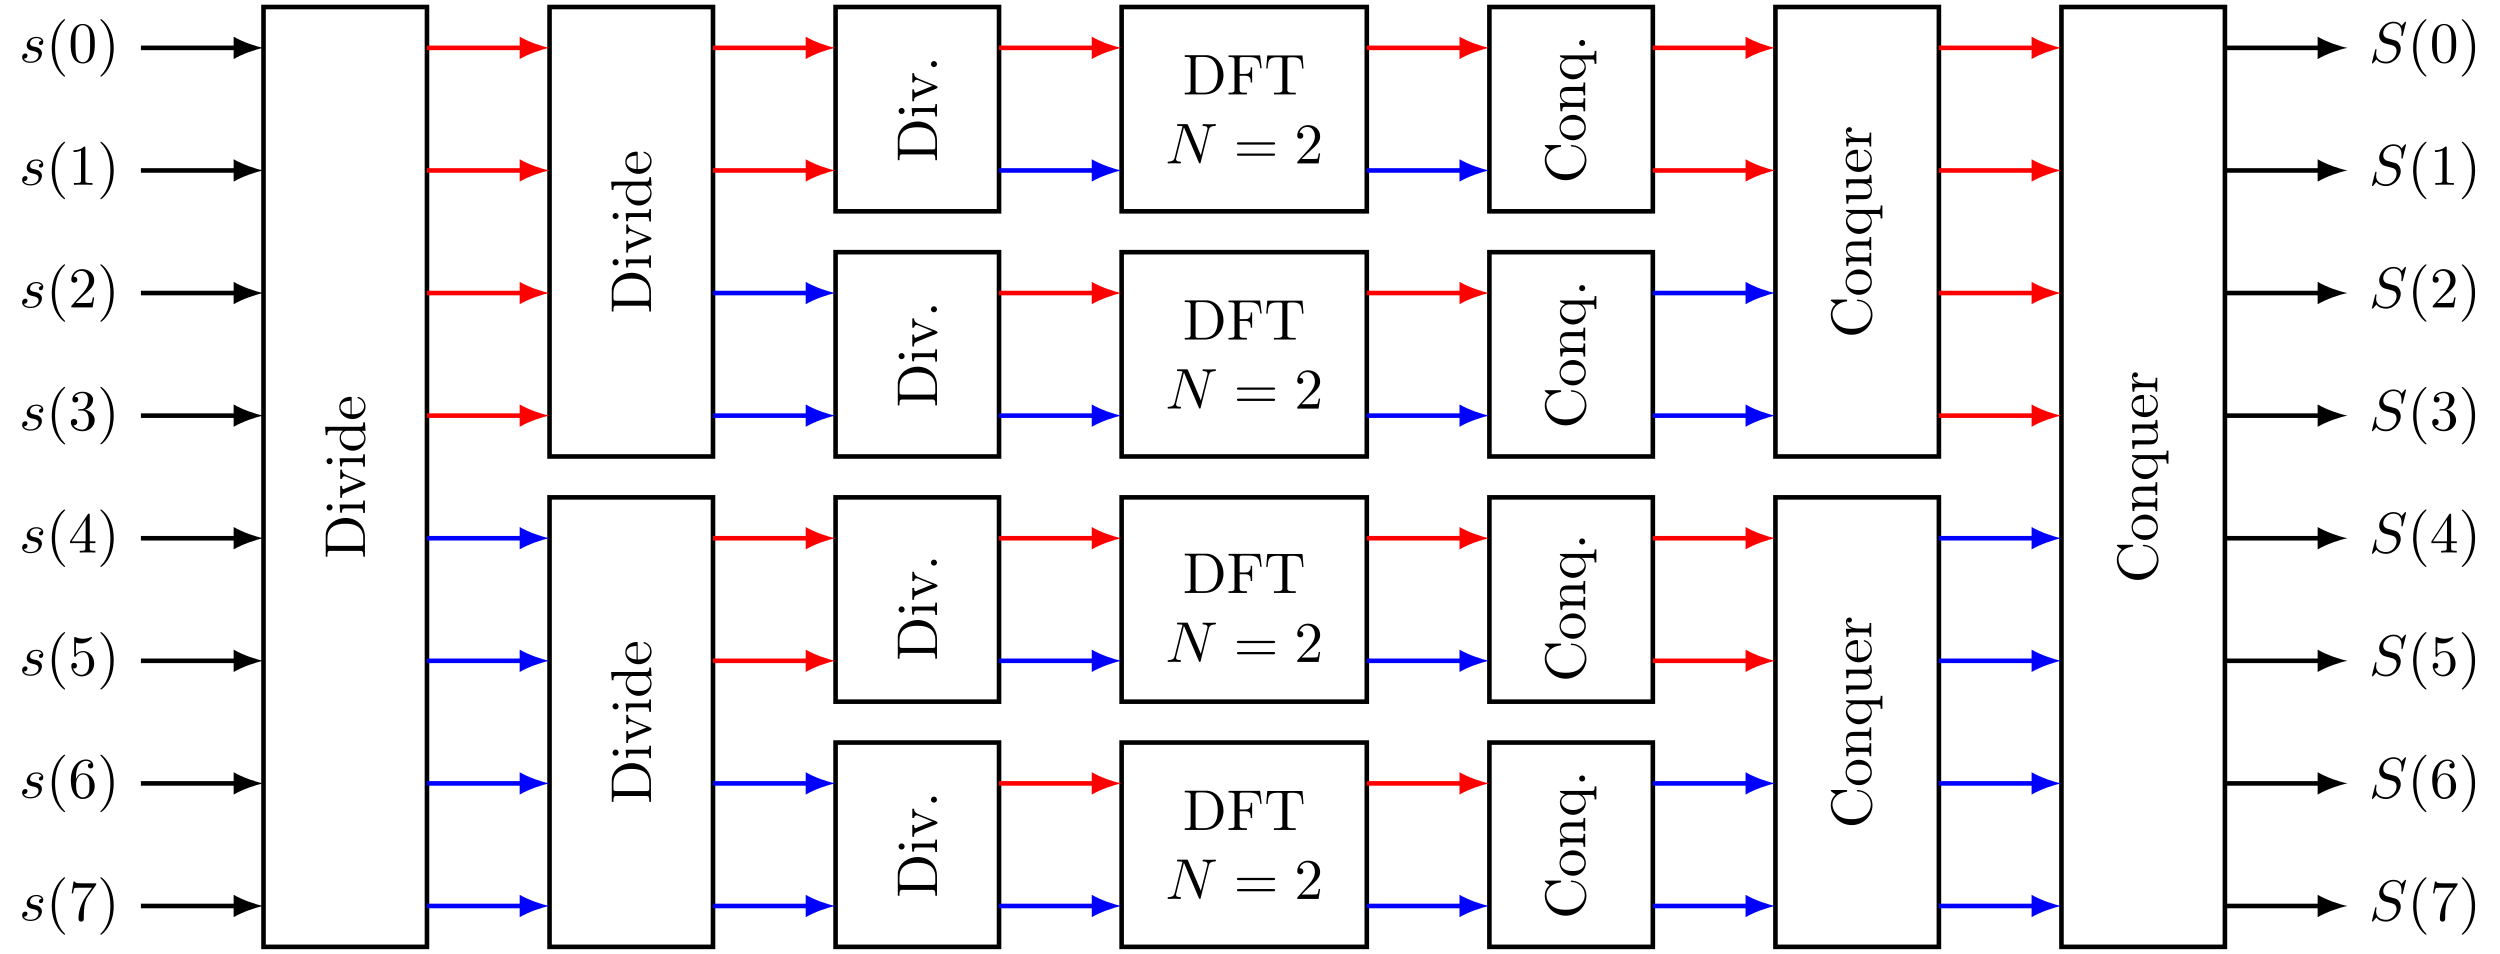 <?xml version="1.0" encoding="UTF-8"?>
<svg xmlns="http://www.w3.org/2000/svg" xmlns:xlink="http://www.w3.org/1999/xlink" width="433.566pt" height="165.421pt" viewBox="0 0 433.566 165.421" version="1.1">
<defs>
<g>
<symbol overflow="visible" id="glyph0-0">
<path style="stroke:none;" d=""/>
</symbol>
<symbol overflow="visible" id="glyph0-1">
<path style="stroke:none;" d="M -6.812 -0.344 L -6.516 -0.344 C -6.516 -0.469 -6.516 -0.594 -6.516 -0.719 C -6.516 -1.078 -6.469 -1.359 -6.078 -1.359 L -0.75 -1.359 C -0.375 -1.359 -0.312 -1.031 -0.312 -0.703 C -0.312 -0.562 -0.312 -0.453 -0.312 -0.344 L -0.016 -0.344 L -0.016 -3.797 C -0.016 -5.078 -0.625 -6.266 -2.078 -6.844 C -2.5 -6.984 -2.922 -7.062 -3.359 -7.062 C -4.922 -7.062 -6.594 -6.078 -6.812 -4.297 C -6.812 -4.141 -6.812 -3.969 -6.812 -3.812 Z M -3.109 -6.047 L -2.906 -6.047 C -1.844 -5.969 -0.734 -5.625 -0.406 -4.375 C -0.312 -4.078 -0.312 -3.781 -0.312 -3.484 L -0.312 -2.625 C -0.312 -2.391 -0.375 -2.219 -0.672 -2.219 C -0.75 -2.219 -0.812 -2.219 -0.875 -2.219 L -5.797 -2.219 C -5.875 -2.219 -5.984 -2.219 -6.078 -2.219 C -6.453 -2.219 -6.516 -2.359 -6.516 -2.641 C -6.516 -2.719 -6.516 -2.797 -6.516 -2.859 L -6.516 -3.516 C -6.516 -4.219 -6.359 -4.906 -5.75 -5.406 C -5.109 -5.938 -4.266 -6.062 -3.438 -6.062 L -3.344 -6.062 C -3.266 -6.062 -3.188 -6.062 -3.109 -6.047 Z M -3.109 -6.047 "/>
</symbol>
<symbol overflow="visible" id="glyph0-2">
<path style="stroke:none;" d="M -4.297 -0.375 L -3.984 -0.375 L -3.984 -0.562 C -3.984 -0.844 -3.953 -1.109 -3.484 -1.109 L -0.734 -1.109 C -0.375 -1.109 -0.312 -0.922 -0.312 -0.328 L -0.016 -0.328 L -0.016 -2.469 L -0.312 -2.469 L -0.312 -2.266 C -0.312 -2.016 -0.344 -1.781 -0.672 -1.781 L -4.406 -1.781 Z M -6.672 -1.203 C -6.641 -0.953 -6.422 -0.75 -6.156 -0.75 C -5.859 -0.75 -5.625 -1 -5.625 -1.281 C -5.625 -1.562 -5.844 -1.812 -6.156 -1.812 C -6.438 -1.812 -6.672 -1.562 -6.672 -1.281 C -6.672 -1.25 -6.672 -1.234 -6.672 -1.203 Z M -6.672 -1.203 "/>
</symbol>
<symbol overflow="visible" id="glyph0-3">
<path style="stroke:none;" d="M -4.297 -0.188 L -3.984 -0.188 L -3.984 -0.375 C -3.984 -0.875 -3.781 -0.922 -3.031 -1.219 L -1.031 -2.031 C -0.641 -2.188 0.094 -2.391 0.094 -2.625 C 0.094 -2.859 -0.625 -3.047 -0.984 -3.203 L -3.047 -4.031 C -3.672 -4.281 -3.984 -4.5 -3.984 -5.062 L -4.297 -5.062 L -4.297 -3.453 L -3.984 -3.453 C -3.984 -3.672 -3.812 -3.922 -3.578 -3.922 C -3.453 -3.922 -3.312 -3.875 -3.188 -3.812 C -2.469 -3.531 -1.781 -3.25 -1.078 -2.953 C -0.984 -2.938 -0.891 -2.875 -0.797 -2.859 L -0.797 -2.844 C -1.031 -2.781 -1.25 -2.672 -1.484 -2.578 L -3.5 -1.766 C -3.578 -1.734 -3.656 -1.688 -3.734 -1.688 L -3.781 -1.688 C -3.984 -1.75 -3.984 -2.047 -3.984 -2.25 L -4.297 -2.25 Z M -4.297 -0.188 "/>
</symbol>
<symbol overflow="visible" id="glyph0-4">
<path style="stroke:none;" d="M -6.812 -3.031 L -6.516 -3.031 L -6.516 -3.188 C -6.516 -3.531 -6.469 -3.812 -5.891 -3.812 L -3.797 -3.797 C -4.203 -3.562 -4.406 -2.984 -4.406 -2.531 C -4.406 -1.312 -3.344 -0.328 -2.141 -0.328 C -1.078 -0.328 0.094 -1.141 0.094 -2.469 C 0.094 -2.984 -0.156 -3.453 -0.547 -3.781 L 0.094 -3.781 L -0.016 -5.25 L -0.312 -5.25 L -0.312 -5.078 C -0.312 -4.781 -0.344 -4.469 -0.812 -4.469 L -6.922 -4.469 Z M -1.906 -1.172 L -2.047 -1.172 C -2.797 -1.172 -3.531 -1.25 -4 -1.938 C -4.109 -2.141 -4.188 -2.375 -4.188 -2.609 C -4.188 -3.094 -3.781 -3.781 -3.156 -3.781 C -3.031 -3.781 -2.906 -3.781 -2.766 -3.781 L -1.109 -3.781 C -0.984 -3.781 -0.891 -3.734 -0.797 -3.656 C -0.406 -3.406 -0.125 -2.969 -0.125 -2.5 C -0.125 -1.781 -0.781 -1.312 -1.469 -1.203 C -1.609 -1.188 -1.766 -1.188 -1.906 -1.172 Z M -1.906 -1.172 "/>
</symbol>
<symbol overflow="visible" id="glyph0-5">
<path style="stroke:none;" d="M -2.312 -1.109 L -2.312 -3.984 C -2.312 -4.094 -2.375 -4.141 -2.5 -4.141 C -3.547 -4.141 -4.469 -3.5 -4.469 -2.375 C -4.469 -1.156 -3.375 -0.281 -2.188 -0.281 C -1.281 -0.281 -0.453 -0.781 -0.062 -1.672 C 0.047 -1.891 0.094 -2.156 0.094 -2.406 L 0.094 -2.438 C 0.094 -3.203 -0.328 -3.844 -1.094 -4.109 C -1.125 -4.125 -1.172 -4.125 -1.203 -4.125 C -1.266 -4.125 -1.312 -4.094 -1.312 -4.016 C -1.312 -3.875 -0.984 -3.812 -0.875 -3.75 C -0.438 -3.5 -0.156 -3.016 -0.156 -2.5 C -0.156 -2.141 -0.359 -1.812 -0.625 -1.547 C -1.094 -1.141 -1.734 -1.109 -2.312 -1.109 Z M -2.516 -1.125 C -3.297 -1.125 -4.25 -1.531 -4.25 -2.359 L -4.25 -2.406 C -4.156 -3.375 -3.125 -3.375 -2.516 -3.469 Z M -2.516 -1.125 "/>
</symbol>
<symbol overflow="visible" id="glyph0-6">
<path style="stroke:none;" d="M -6.188 -5.875 C -6.281 -5.75 -6.406 -5.641 -6.516 -5.516 C -6.844 -5.109 -7.031 -4.578 -7.031 -4.031 C -7.031 -2.125 -5.391 -0.547 -3.406 -0.547 C -1.5 -0.547 0.203 -2.062 0.203 -4.031 C 0.203 -5.391 -0.812 -6.5 -2.188 -6.625 C -2.25 -6.641 -2.281 -6.641 -2.328 -6.641 C -2.438 -6.641 -2.516 -6.609 -2.516 -6.516 C -2.516 -6.328 -2.125 -6.375 -1.922 -6.344 C -0.922 -6.125 -0.094 -5.234 -0.094 -4.141 C -0.094 -3.438 -0.422 -2.781 -0.953 -2.312 C -1.609 -1.75 -2.5 -1.578 -3.344 -1.578 C -4.016 -1.578 -4.719 -1.641 -5.328 -1.953 C -6.125 -2.359 -6.734 -3.219 -6.734 -4.125 C -6.734 -5.359 -5.547 -6.172 -4.469 -6.297 C -4.359 -6.328 -4.188 -6.266 -4.188 -6.484 C -4.188 -6.625 -4.25 -6.641 -4.344 -6.641 L -6.875 -6.641 C -6.953 -6.641 -7.031 -6.625 -7.031 -6.516 C -7.031 -6.375 -6.25 -5.906 -6.188 -5.875 Z M -6.188 -5.875 "/>
</symbol>
<symbol overflow="visible" id="glyph0-7">
<path style="stroke:none;" d="M -4.469 -2.344 C -4.344 -1.094 -3.281 -0.281 -2.125 -0.281 C -1 -0.281 0.094 -1.172 0.094 -2.5 C 0.094 -3.688 -0.875 -4.688 -2.141 -4.688 C -3.312 -4.688 -4.469 -3.797 -4.469 -2.469 C -4.469 -2.438 -4.469 -2.375 -4.469 -2.344 Z M -1.891 -1.109 L -2.328 -1.109 C -3.094 -1.109 -4.25 -1.359 -4.25 -2.484 C -4.25 -3.297 -3.562 -3.75 -2.812 -3.844 C -2.594 -3.859 -2.375 -3.859 -2.156 -3.859 C -1.516 -3.859 -0.703 -3.781 -0.344 -3.156 C -0.203 -2.953 -0.156 -2.734 -0.156 -2.5 C -0.156 -1.781 -0.719 -1.266 -1.5 -1.156 C -1.625 -1.141 -1.766 -1.141 -1.891 -1.109 Z M -1.891 -1.109 "/>
</symbol>
<symbol overflow="visible" id="glyph0-8">
<path style="stroke:none;" d="M -4.297 -0.312 L -3.984 -0.312 L -3.984 -0.469 C -3.984 -0.797 -3.953 -1.094 -3.484 -1.094 L -0.734 -1.094 C -0.328 -1.094 -0.312 -0.812 -0.312 -0.375 L -0.312 -0.312 L -0.016 -0.312 L -0.016 -2.578 L -0.312 -2.578 L -0.312 -2.312 C -0.312 -2.031 -0.359 -1.797 -0.734 -1.797 L -2.547 -1.797 C -3.266 -1.797 -4.188 -2.156 -4.188 -3.156 C -4.188 -3.781 -3.5 -3.844 -3.078 -3.844 L -0.688 -3.844 C -0.344 -3.844 -0.312 -3.562 -0.312 -3.25 L -0.312 -3.078 L -0.016 -3.078 L -0.016 -5.328 L -0.312 -5.328 L -0.312 -5.078 C -0.312 -4.812 -0.359 -4.547 -0.703 -4.547 L -2.875 -4.547 C -3.203 -4.547 -3.547 -4.531 -3.844 -4.375 C -4.281 -4.141 -4.406 -3.641 -4.406 -3.188 C -4.406 -2.578 -3.984 -1.938 -3.391 -1.75 L -4.406 -1.734 Z M -4.297 -0.312 "/>
</symbol>
<symbol overflow="visible" id="glyph0-9">
<path style="stroke:none;" d="M -0.625 -3.781 L 1.219 -3.781 C 1.594 -3.781 1.609 -3.531 1.609 -3.016 L 1.922 -3.016 L 1.922 -5.266 L 1.609 -5.266 L 1.609 -5.031 C 1.609 -4.75 1.578 -4.484 1.203 -4.484 L -4.406 -4.484 L -4.391 -4.281 L -4.141 -4.141 L -3.5 -3.875 C -4.062 -3.625 -4.406 -3.109 -4.406 -2.5 C -4.406 -1.25 -3.297 -0.328 -2.141 -0.328 C -1.016 -0.328 0.094 -1.219 0.094 -2.438 C 0.094 -2.906 -0.156 -3.531 -0.625 -3.781 Z M -1.984 -1.172 L -2.094 -1.172 C -2.891 -1.172 -3.844 -1.453 -4.125 -2.359 C -4.141 -2.438 -4.156 -2.516 -4.156 -2.609 C -4.156 -3.266 -3.516 -3.719 -2.938 -3.812 L -1.328 -3.812 C -0.734 -3.812 -0.266 -3.188 -0.156 -2.797 C -0.125 -2.688 -0.125 -2.578 -0.125 -2.469 C -0.141 -1.828 -0.844 -1.391 -1.469 -1.234 C -1.641 -1.203 -1.812 -1.188 -1.984 -1.172 Z M -1.984 -1.172 "/>
</symbol>
<symbol overflow="visible" id="glyph0-10">
<path style="stroke:none;" d="M -4.297 -0.312 L -3.984 -0.312 L -3.984 -0.453 C -3.984 -0.734 -3.969 -1.031 -3.672 -1.094 C -3.562 -1.094 -3.453 -1.094 -3.344 -1.094 L -1.359 -1.094 C -1.031 -1.094 -0.734 -1.109 -0.438 -1.281 C -0.016 -1.562 0.109 -2.125 0.109 -2.594 C 0.109 -3.047 -0.094 -3.453 -0.453 -3.703 C -0.562 -3.766 -0.656 -3.844 -0.781 -3.875 L 0.094 -3.875 L -0.016 -5.328 L -0.312 -5.328 L -0.312 -5.172 C -0.312 -4.844 -0.344 -4.547 -0.797 -4.547 L -4.406 -4.547 L -4.297 -3.078 L -3.984 -3.078 L -3.984 -3.219 C -3.984 -3.547 -3.953 -3.844 -3.484 -3.844 L -1.688 -3.844 C -0.953 -3.844 -0.125 -3.469 -0.125 -2.641 C -0.125 -2.078 -0.266 -1.797 -1.328 -1.797 L -4.406 -1.797 Z M -4.297 -0.312 "/>
</symbol>
<symbol overflow="visible" id="glyph0-11">
<path style="stroke:none;" d="M -4.297 -0.266 L -3.984 -0.266 L -3.984 -0.422 C -3.984 -0.75 -3.953 -1.047 -3.484 -1.047 L -0.734 -1.047 C -0.328 -1.047 -0.312 -0.766 -0.312 -0.328 L -0.312 -0.266 L -0.016 -0.266 L -0.016 -2.688 L -0.312 -2.688 C -0.312 -2.562 -0.312 -2.422 -0.312 -2.297 C -0.312 -1.984 -0.359 -1.719 -0.734 -1.719 L -2.047 -1.719 C -2.906 -1.719 -4.188 -1.906 -4.188 -2.891 C -4.188 -2.938 -4.188 -2.953 -4.172 -3 C -4.109 -2.844 -3.953 -2.766 -3.781 -2.766 C -3.562 -2.766 -3.406 -2.922 -3.359 -3.156 C -3.359 -3.438 -3.531 -3.625 -3.781 -3.625 C -4.188 -3.625 -4.406 -3.25 -4.406 -2.891 C -4.406 -2.297 -3.875 -1.781 -3.344 -1.672 L -4.406 -1.672 Z M -4.297 -0.266 "/>
</symbol>
<symbol overflow="visible" id="glyph0-12">
<path style="stroke:none;" d="M -1.062 -1.312 C -1.031 -1.062 -0.797 -0.859 -0.547 -0.859 C -0.297 -0.859 -0.016 -1.062 -0.016 -1.359 C -0.016 -1.641 -0.219 -1.906 -0.531 -1.906 C -0.781 -1.906 -1.062 -1.719 -1.062 -1.391 C -1.062 -1.359 -1.062 -1.328 -1.062 -1.312 Z M -1.062 -1.312 "/>
</symbol>
<symbol overflow="visible" id="glyph1-0">
<path style="stroke:none;" d=""/>
</symbol>
<symbol overflow="visible" id="glyph1-1">
<path style="stroke:none;" d="M 0.344 -6.812 L 0.344 -6.516 C 0.469 -6.516 0.594 -6.516 0.719 -6.516 C 1.078 -6.516 1.359 -6.469 1.359 -6.078 L 1.359 -0.75 C 1.359 -0.375 1.031 -0.312 0.703 -0.312 C 0.562 -0.312 0.453 -0.312 0.344 -0.312 L 0.344 -0.016 L 3.797 -0.016 C 5.078 -0.016 6.266 -0.625 6.844 -2.078 C 6.984 -2.5 7.062 -2.922 7.062 -3.359 C 7.062 -4.922 6.078 -6.594 4.297 -6.812 C 4.141 -6.812 3.969 -6.812 3.812 -6.812 Z M 6.047 -3.109 L 6.047 -2.906 C 5.969 -1.844 5.625 -0.734 4.375 -0.406 C 4.078 -0.312 3.781 -0.312 3.484 -0.312 L 2.625 -0.312 C 2.391 -0.312 2.219 -0.375 2.219 -0.672 C 2.219 -0.75 2.219 -0.812 2.219 -0.875 L 2.219 -5.797 C 2.219 -5.875 2.219 -5.984 2.219 -6.078 C 2.219 -6.453 2.359 -6.516 2.641 -6.516 C 2.719 -6.516 2.797 -6.516 2.859 -6.516 L 3.516 -6.516 C 4.219 -6.516 4.906 -6.359 5.406 -5.75 C 5.938 -5.109 6.062 -4.266 6.062 -3.438 L 6.062 -3.344 C 6.062 -3.266 6.062 -3.188 6.047 -3.109 Z M 6.047 -3.109 "/>
</symbol>
<symbol overflow="visible" id="glyph1-2">
<path style="stroke:none;" d="M 0.328 -6.781 L 0.328 -6.484 C 0.453 -6.484 0.594 -6.484 0.703 -6.484 C 1.062 -6.484 1.359 -6.438 1.359 -6.047 L 1.359 -0.75 C 1.359 -0.375 1.031 -0.312 0.688 -0.312 C 0.562 -0.312 0.438 -0.312 0.328 -0.312 L 0.328 -0.016 L 3.516 -0.016 L 3.516 -0.312 C 3.375 -0.312 3.203 -0.312 3.047 -0.312 C 2.547 -0.312 2.25 -0.344 2.25 -0.812 L 2.25 -3.25 L 3.078 -3.25 C 3.422 -3.25 3.828 -3.234 4.016 -2.938 C 4.156 -2.719 4.172 -2.438 4.172 -2.188 L 4.172 -2.078 L 4.422 -2.078 L 4.422 -4.719 L 4.172 -4.719 L 4.172 -4.625 C 4.172 -4.109 4.062 -3.656 3.453 -3.578 C 3.281 -3.562 3.094 -3.562 2.906 -3.562 L 2.25 -3.562 L 2.25 -6.125 C 2.25 -6.453 2.438 -6.484 2.656 -6.484 L 3.812 -6.484 C 4.344 -6.484 4.969 -6.453 5.344 -6.078 C 5.719 -5.672 5.766 -5.062 5.828 -4.547 L 6.078 -4.547 L 5.797 -6.781 Z M 0.328 -6.781 "/>
</symbol>
<symbol overflow="visible" id="glyph1-3">
<path style="stroke:none;" d="M 0.547 -6.766 L 0.359 -4.516 L 0.609 -4.516 C 0.641 -5.031 0.672 -5.734 0.984 -6.078 C 1.328 -6.438 1.891 -6.453 2.359 -6.453 L 2.609 -6.453 C 2.875 -6.453 3.156 -6.453 3.156 -6.125 L 3.156 -0.766 C 3.156 -0.375 2.75 -0.312 2.391 -0.312 C 2.266 -0.312 2.141 -0.312 2.031 -0.312 L 1.703 -0.312 L 1.703 -0.016 L 5.484 -0.016 L 5.484 -0.312 L 4.812 -0.312 C 4.422 -0.312 4.031 -0.359 4.031 -0.766 L 4.031 -6.125 C 4.031 -6.406 4.203 -6.453 4.578 -6.453 L 4.828 -6.453 C 5.297 -6.453 5.859 -6.438 6.203 -6.078 C 6.516 -5.734 6.547 -5.031 6.578 -4.516 L 6.828 -4.516 L 6.641 -6.766 Z M 0.547 -6.766 "/>
</symbol>
<symbol overflow="visible" id="glyph2-0">
<path style="stroke:none;" d=""/>
</symbol>
<symbol overflow="visible" id="glyph2-1">
<path style="stroke:none;" d="M 7.531 -5.766 C 7.641 -6.156 7.812 -6.469 8.609 -6.5 C 8.656 -6.5 8.781 -6.516 8.781 -6.703 C 8.781 -6.703 8.781 -6.812 8.656 -6.812 C 8.328 -6.812 7.969 -6.781 7.641 -6.781 C 7.312 -6.781 6.953 -6.812 6.625 -6.812 C 6.562 -6.812 6.453 -6.812 6.453 -6.609 C 6.453 -6.5 6.547 -6.5 6.625 -6.5 C 7.203 -6.484 7.312 -6.281 7.312 -6.062 C 7.312 -6.031 7.281 -5.875 7.281 -5.859 L 6.156 -1.422 L 3.953 -6.625 C 3.875 -6.797 3.875 -6.812 3.641 -6.812 L 2.297 -6.812 C 2.109 -6.812 2.016 -6.812 2.016 -6.609 C 2.016 -6.5 2.109 -6.5 2.297 -6.5 C 2.344 -6.5 2.969 -6.5 2.969 -6.406 L 1.641 -1.062 C 1.531 -0.656 1.359 -0.344 0.562 -0.312 C 0.5 -0.312 0.391 -0.297 0.391 -0.109 C 0.391 -0.047 0.438 0 0.516 0 C 0.844 0 1.188 -0.031 1.516 -0.031 C 1.859 -0.031 2.219 0 2.547 0 C 2.594 0 2.719 0 2.719 -0.203 C 2.719 -0.297 2.625 -0.312 2.516 -0.312 C 1.938 -0.328 1.859 -0.547 1.859 -0.75 C 1.859 -0.812 1.875 -0.875 1.906 -0.984 L 3.219 -6.234 C 3.266 -6.188 3.266 -6.156 3.312 -6.062 L 5.797 -0.188 C 5.859 -0.016 5.891 0 5.984 0 C 6.094 0 6.094 -0.031 6.141 -0.203 Z M 7.531 -5.766 "/>
</symbol>
<symbol overflow="visible" id="glyph2-2">
<path style="stroke:none;" d="M 3.891 -3.734 C 3.625 -3.719 3.422 -3.5 3.422 -3.281 C 3.422 -3.141 3.516 -2.984 3.734 -2.984 C 3.953 -2.984 4.188 -3.156 4.188 -3.547 C 4.188 -4 3.766 -4.406 3 -4.406 C 1.688 -4.406 1.312 -3.391 1.312 -2.953 C 1.312 -2.172 2.047 -2.031 2.344 -1.969 C 2.859 -1.859 3.375 -1.75 3.375 -1.203 C 3.375 -0.953 3.156 -0.109 1.953 -0.109 C 1.812 -0.109 1.047 -0.109 0.812 -0.641 C 1.203 -0.594 1.453 -0.891 1.453 -1.172 C 1.453 -1.391 1.281 -1.516 1.078 -1.516 C 0.812 -1.516 0.516 -1.312 0.516 -0.859 C 0.516 -0.297 1.094 0.109 1.938 0.109 C 3.562 0.109 3.953 -1.094 3.953 -1.547 C 3.953 -1.906 3.766 -2.156 3.641 -2.266 C 3.375 -2.547 3.078 -2.609 2.641 -2.688 C 2.281 -2.766 1.891 -2.844 1.891 -3.297 C 1.891 -3.578 2.125 -4.188 3 -4.188 C 3.25 -4.188 3.75 -4.109 3.891 -3.734 Z M 3.891 -3.734 "/>
</symbol>
<symbol overflow="visible" id="glyph2-3">
<path style="stroke:none;" d="M 6.438 -6.922 C 6.438 -6.953 6.406 -7.031 6.312 -7.031 C 6.266 -7.031 6.266 -7.016 6.141 -6.875 L 5.656 -6.312 C 5.406 -6.781 4.891 -7.031 4.234 -7.031 C 2.969 -7.031 1.781 -5.875 1.781 -4.672 C 1.781 -3.875 2.297 -3.406 2.812 -3.266 L 3.875 -2.984 C 4.25 -2.891 4.797 -2.734 4.797 -1.922 C 4.797 -1.031 3.984 -0.094 3 -0.094 C 2.359 -0.094 1.25 -0.312 1.25 -1.547 C 1.25 -1.781 1.312 -2.031 1.312 -2.078 C 1.328 -2.125 1.328 -2.141 1.328 -2.156 C 1.328 -2.25 1.266 -2.266 1.219 -2.266 C 1.172 -2.266 1.141 -2.25 1.109 -2.219 C 1.078 -2.188 0.516 0.094 0.516 0.125 C 0.516 0.172 0.562 0.219 0.625 0.219 C 0.672 0.219 0.688 0.203 0.812 0.062 L 1.297 -0.5 C 1.719 0.078 2.406 0.219 2.984 0.219 C 4.344 0.219 5.516 -1.109 5.516 -2.344 C 5.516 -3.031 5.172 -3.375 5.031 -3.516 C 4.797 -3.734 4.641 -3.781 3.766 -4 C 3.531 -4.062 3.188 -4.172 3.094 -4.188 C 2.828 -4.281 2.484 -4.562 2.484 -5.094 C 2.484 -5.906 3.281 -6.75 4.234 -6.75 C 5.047 -6.75 5.656 -6.312 5.656 -5.203 C 5.656 -4.891 5.625 -4.703 5.625 -4.641 C 5.625 -4.641 5.625 -4.547 5.734 -4.547 C 5.844 -4.547 5.859 -4.578 5.891 -4.75 Z M 6.438 -6.922 "/>
</symbol>
<symbol overflow="visible" id="glyph3-0">
<path style="stroke:none;" d=""/>
</symbol>
<symbol overflow="visible" id="glyph3-1">
<path style="stroke:none;" d="M 6.844 -3.266 C 7 -3.266 7.188 -3.266 7.188 -3.453 C 7.188 -3.656 7 -3.656 6.859 -3.656 L 0.891 -3.656 C 0.75 -3.656 0.562 -3.656 0.562 -3.453 C 0.562 -3.266 0.75 -3.266 0.891 -3.266 Z M 6.859 -1.328 C 7 -1.328 7.188 -1.328 7.188 -1.531 C 7.188 -1.719 7 -1.719 6.844 -1.719 L 0.891 -1.719 C 0.75 -1.719 0.562 -1.719 0.562 -1.531 C 0.562 -1.328 0.75 -1.328 0.891 -1.328 Z M 6.859 -1.328 "/>
</symbol>
<symbol overflow="visible" id="glyph3-2">
<path style="stroke:none;" d="M 1.266 -0.766 L 2.328 -1.797 C 3.875 -3.172 4.469 -3.703 4.469 -4.703 C 4.469 -5.844 3.578 -6.641 2.359 -6.641 C 1.234 -6.641 0.5 -5.719 0.5 -4.828 C 0.5 -4.281 1 -4.281 1.031 -4.281 C 1.203 -4.281 1.547 -4.391 1.547 -4.812 C 1.547 -5.062 1.359 -5.328 1.016 -5.328 C 0.938 -5.328 0.922 -5.328 0.891 -5.312 C 1.109 -5.969 1.656 -6.328 2.234 -6.328 C 3.141 -6.328 3.562 -5.516 3.562 -4.703 C 3.562 -3.906 3.078 -3.125 2.516 -2.5 L 0.609 -0.375 C 0.5 -0.266 0.5 -0.234 0.5 0 L 4.203 0 L 4.469 -1.734 L 4.234 -1.734 C 4.172 -1.438 4.109 -1 4 -0.844 C 3.938 -0.766 3.281 -0.766 3.062 -0.766 Z M 1.266 -0.766 "/>
</symbol>
<symbol overflow="visible" id="glyph3-3">
<path style="stroke:none;" d="M 3.297 2.391 C 3.297 2.359 3.297 2.344 3.125 2.172 C 1.891 0.922 1.562 -0.969 1.562 -2.5 C 1.562 -4.234 1.938 -5.969 3.172 -7.203 C 3.297 -7.328 3.297 -7.344 3.297 -7.375 C 3.297 -7.453 3.266 -7.484 3.203 -7.484 C 3.094 -7.484 2.203 -6.797 1.609 -5.531 C 1.109 -4.438 0.984 -3.328 0.984 -2.5 C 0.984 -1.719 1.094 -0.516 1.641 0.625 C 2.25 1.844 3.094 2.5 3.203 2.5 C 3.266 2.5 3.297 2.469 3.297 2.391 Z M 3.297 2.391 "/>
</symbol>
<symbol overflow="visible" id="glyph3-4">
<path style="stroke:none;" d="M 4.578 -3.188 C 4.578 -3.984 4.531 -4.781 4.188 -5.516 C 3.734 -6.484 2.906 -6.641 2.5 -6.641 C 1.891 -6.641 1.172 -6.375 0.75 -5.453 C 0.438 -4.766 0.391 -3.984 0.391 -3.188 C 0.391 -2.438 0.422 -1.547 0.844 -0.781 C 1.266 0.016 2 0.219 2.484 0.219 C 3.016 0.219 3.781 0.016 4.219 -0.938 C 4.531 -1.625 4.578 -2.406 4.578 -3.188 Z M 2.484 0 C 2.094 0 1.5 -0.25 1.328 -1.203 C 1.219 -1.797 1.219 -2.719 1.219 -3.312 C 1.219 -3.953 1.219 -4.609 1.297 -5.141 C 1.484 -6.328 2.234 -6.422 2.484 -6.422 C 2.812 -6.422 3.469 -6.234 3.656 -5.25 C 3.766 -4.688 3.766 -3.938 3.766 -3.312 C 3.766 -2.562 3.766 -1.891 3.656 -1.25 C 3.5 -0.297 2.938 0 2.484 0 Z M 2.484 0 "/>
</symbol>
<symbol overflow="visible" id="glyph3-5">
<path style="stroke:none;" d="M 2.875 -2.5 C 2.875 -3.266 2.766 -4.469 2.219 -5.609 C 1.625 -6.828 0.766 -7.484 0.672 -7.484 C 0.609 -7.484 0.562 -7.438 0.562 -7.375 C 0.562 -7.344 0.562 -7.328 0.75 -7.141 C 1.734 -6.156 2.297 -4.578 2.297 -2.5 C 2.297 -0.781 1.938 0.969 0.703 2.219 C 0.562 2.344 0.562 2.359 0.562 2.391 C 0.562 2.453 0.609 2.5 0.672 2.5 C 0.766 2.5 1.672 1.812 2.25 0.547 C 2.766 -0.547 2.875 -1.656 2.875 -2.5 Z M 2.875 -2.5 "/>
</symbol>
<symbol overflow="visible" id="glyph3-6">
<path style="stroke:none;" d="M 2.938 -6.375 C 2.938 -6.625 2.938 -6.641 2.703 -6.641 C 2.078 -6 1.203 -6 0.891 -6 L 0.891 -5.688 C 1.094 -5.688 1.672 -5.688 2.188 -5.953 L 2.188 -0.781 C 2.188 -0.422 2.156 -0.312 1.266 -0.312 L 0.953 -0.312 L 0.953 0 C 1.297 -0.031 2.156 -0.031 2.562 -0.031 C 2.953 -0.031 3.828 -0.031 4.172 0 L 4.172 -0.312 L 3.859 -0.312 C 2.953 -0.312 2.938 -0.422 2.938 -0.781 Z M 2.938 -6.375 "/>
</symbol>
<symbol overflow="visible" id="glyph3-7">
<path style="stroke:none;" d="M 2.891 -3.516 C 3.703 -3.781 4.281 -4.469 4.281 -5.266 C 4.281 -6.078 3.406 -6.641 2.453 -6.641 C 1.453 -6.641 0.688 -6.047 0.688 -5.281 C 0.688 -4.953 0.906 -4.766 1.203 -4.766 C 1.5 -4.766 1.703 -4.984 1.703 -5.281 C 1.703 -5.766 1.234 -5.766 1.094 -5.766 C 1.391 -6.266 2.047 -6.391 2.406 -6.391 C 2.828 -6.391 3.375 -6.172 3.375 -5.281 C 3.375 -5.156 3.344 -4.578 3.094 -4.141 C 2.797 -3.656 2.453 -3.625 2.203 -3.625 C 2.125 -3.609 1.891 -3.594 1.812 -3.594 C 1.734 -3.578 1.672 -3.562 1.672 -3.469 C 1.672 -3.359 1.734 -3.359 1.906 -3.359 L 2.344 -3.359 C 3.156 -3.359 3.531 -2.688 3.531 -1.703 C 3.531 -0.344 2.844 -0.062 2.406 -0.062 C 1.969 -0.062 1.219 -0.234 0.875 -0.812 C 1.219 -0.766 1.531 -0.984 1.531 -1.359 C 1.531 -1.719 1.266 -1.922 0.984 -1.922 C 0.734 -1.922 0.422 -1.781 0.422 -1.344 C 0.422 -0.438 1.344 0.219 2.438 0.219 C 3.656 0.219 4.562 -0.688 4.562 -1.703 C 4.562 -2.516 3.922 -3.297 2.891 -3.516 Z M 2.891 -3.516 "/>
</symbol>
<symbol overflow="visible" id="glyph3-8">
<path style="stroke:none;" d="M 2.938 -1.641 L 2.938 -0.781 C 2.938 -0.422 2.906 -0.312 2.172 -0.312 L 1.969 -0.312 L 1.969 0 C 2.375 -0.031 2.891 -0.031 3.312 -0.031 C 3.734 -0.031 4.25 -0.031 4.672 0 L 4.672 -0.312 L 4.453 -0.312 C 3.719 -0.312 3.703 -0.422 3.703 -0.781 L 3.703 -1.641 L 4.688 -1.641 L 4.688 -1.953 L 3.703 -1.953 L 3.703 -6.484 C 3.703 -6.688 3.703 -6.75 3.531 -6.75 C 3.453 -6.75 3.422 -6.75 3.344 -6.625 L 0.281 -1.953 L 0.281 -1.641 Z M 2.984 -1.953 L 0.562 -1.953 L 2.984 -5.672 Z M 2.984 -1.953 "/>
</symbol>
<symbol overflow="visible" id="glyph3-9">
<path style="stroke:none;" d="M 4.469 -2 C 4.469 -3.188 3.656 -4.188 2.578 -4.188 C 2.109 -4.188 1.672 -4.031 1.312 -3.672 L 1.312 -5.625 C 1.516 -5.562 1.844 -5.5 2.156 -5.5 C 3.391 -5.5 4.094 -6.406 4.094 -6.531 C 4.094 -6.594 4.062 -6.641 3.984 -6.641 C 3.984 -6.641 3.953 -6.641 3.906 -6.609 C 3.703 -6.516 3.219 -6.312 2.547 -6.312 C 2.156 -6.312 1.688 -6.391 1.219 -6.594 C 1.141 -6.625 1.125 -6.625 1.109 -6.625 C 1 -6.625 1 -6.547 1 -6.391 L 1 -3.438 C 1 -3.266 1 -3.188 1.141 -3.188 C 1.219 -3.188 1.234 -3.203 1.281 -3.266 C 1.391 -3.422 1.75 -3.969 2.562 -3.969 C 3.078 -3.969 3.328 -3.516 3.406 -3.328 C 3.562 -2.953 3.594 -2.578 3.594 -2.078 C 3.594 -1.719 3.594 -1.125 3.344 -0.703 C 3.109 -0.312 2.734 -0.062 2.281 -0.062 C 1.562 -0.062 0.984 -0.594 0.812 -1.172 C 0.844 -1.172 0.875 -1.156 0.984 -1.156 C 1.312 -1.156 1.484 -1.406 1.484 -1.641 C 1.484 -1.891 1.312 -2.141 0.984 -2.141 C 0.844 -2.141 0.5 -2.062 0.5 -1.609 C 0.5 -0.75 1.188 0.219 2.297 0.219 C 3.453 0.219 4.469 -0.734 4.469 -2 Z M 4.469 -2 "/>
</symbol>
<symbol overflow="visible" id="glyph3-10">
<path style="stroke:none;" d="M 1.312 -3.266 L 1.312 -3.516 C 1.312 -6.031 2.547 -6.391 3.062 -6.391 C 3.297 -6.391 3.719 -6.328 3.938 -5.984 C 3.781 -5.984 3.391 -5.984 3.391 -5.547 C 3.391 -5.234 3.625 -5.078 3.844 -5.078 C 4 -5.078 4.312 -5.172 4.312 -5.562 C 4.312 -6.156 3.875 -6.641 3.047 -6.641 C 1.766 -6.641 0.422 -5.359 0.422 -3.156 C 0.422 -0.484 1.578 0.219 2.5 0.219 C 3.609 0.219 4.562 -0.719 4.562 -2.031 C 4.562 -3.297 3.672 -4.25 2.562 -4.25 C 1.891 -4.25 1.516 -3.75 1.312 -3.266 Z M 2.5 -0.062 C 1.875 -0.062 1.578 -0.656 1.516 -0.812 C 1.328 -1.281 1.328 -2.078 1.328 -2.25 C 1.328 -3.031 1.656 -4.031 2.547 -4.031 C 2.719 -4.031 3.172 -4.031 3.484 -3.406 C 3.656 -3.047 3.656 -2.531 3.656 -2.047 C 3.656 -1.562 3.656 -1.062 3.484 -0.703 C 3.188 -0.109 2.734 -0.062 2.5 -0.062 Z M 2.5 -0.062 "/>
</symbol>
<symbol overflow="visible" id="glyph3-11">
<path style="stroke:none;" d="M 4.75 -6.078 C 4.828 -6.188 4.828 -6.203 4.828 -6.422 L 2.406 -6.422 C 1.203 -6.422 1.172 -6.547 1.141 -6.734 L 0.891 -6.734 L 0.562 -4.688 L 0.812 -4.688 C 0.844 -4.844 0.922 -5.469 1.062 -5.594 C 1.125 -5.656 1.906 -5.656 2.031 -5.656 L 4.094 -5.656 C 3.984 -5.5 3.203 -4.406 2.984 -4.078 C 2.078 -2.734 1.75 -1.344 1.75 -0.328 C 1.75 -0.234 1.75 0.219 2.219 0.219 C 2.672 0.219 2.672 -0.234 2.672 -0.328 L 2.672 -0.844 C 2.672 -1.391 2.703 -1.938 2.781 -2.469 C 2.828 -2.703 2.953 -3.562 3.406 -4.172 Z M 4.75 -6.078 "/>
</symbol>
</g>
</defs>
<g id="surface1">
<path style="fill:none;stroke-width:0.797;stroke-linecap:butt;stroke-linejoin:miter;stroke:rgb(0%,0%,0%);stroke-opacity:1;stroke-miterlimit:10;" d="M 42.521 0 L 42.521 -162.996 L 70.869 -162.996 L 70.869 0 Z M 42.521 0 " transform="matrix(1,0,0,-1,3.178,1.215)"/>
<path style="fill:none;stroke-width:0.797;stroke-linecap:butt;stroke-linejoin:miter;stroke:rgb(0%,0%,0%);stroke-opacity:1;stroke-miterlimit:10;" d="M 354.334 0 L 354.334 -162.996 L 382.681 -162.996 L 382.681 0 Z M 354.334 0 " transform="matrix(1,0,0,-1,3.178,1.215)"/>
<path style="fill:none;stroke-width:0.797;stroke-linecap:butt;stroke-linejoin:miter;stroke:rgb(0%,0%,0%);stroke-opacity:1;stroke-miterlimit:10;" d="M 92.127 0 L 92.127 -77.953 L 120.474 -77.953 L 120.474 0 Z M 92.127 0 " transform="matrix(1,0,0,-1,3.178,1.215)"/>
<path style="fill:none;stroke-width:0.797;stroke-linecap:butt;stroke-linejoin:miter;stroke:rgb(0%,0%,0%);stroke-opacity:1;stroke-miterlimit:10;" d="M 92.127 -85.039 L 92.127 -162.996 L 120.474 -162.996 L 120.474 -85.039 Z M 92.127 -85.039 " transform="matrix(1,0,0,-1,3.178,1.215)"/>
<path style="fill:none;stroke-width:0.797;stroke-linecap:butt;stroke-linejoin:miter;stroke:rgb(0%,0%,0%);stroke-opacity:1;stroke-miterlimit:10;" d="M 304.728 0 L 304.728 -77.953 L 333.076 -77.953 L 333.076 0 Z M 304.728 0 " transform="matrix(1,0,0,-1,3.178,1.215)"/>
<path style="fill:none;stroke-width:0.797;stroke-linecap:butt;stroke-linejoin:miter;stroke:rgb(0%,0%,0%);stroke-opacity:1;stroke-miterlimit:10;" d="M 304.728 -85.039 L 304.728 -162.996 L 333.076 -162.996 L 333.076 -85.039 Z M 304.728 -85.039 " transform="matrix(1,0,0,-1,3.178,1.215)"/>
<path style="fill:none;stroke-width:0.797;stroke-linecap:butt;stroke-linejoin:miter;stroke:rgb(0%,0%,0%);stroke-opacity:1;stroke-miterlimit:10;" d="M 141.732 0 L 141.732 -35.433 L 170.08 -35.433 L 170.08 0 Z M 141.732 0 " transform="matrix(1,0,0,-1,3.178,1.215)"/>
<path style="fill:none;stroke-width:0.797;stroke-linecap:butt;stroke-linejoin:miter;stroke:rgb(0%,0%,0%);stroke-opacity:1;stroke-miterlimit:10;" d="M 141.732 -42.519 L 141.732 -77.953 L 170.08 -77.953 L 170.08 -42.519 Z M 141.732 -42.519 " transform="matrix(1,0,0,-1,3.178,1.215)"/>
<path style="fill:none;stroke-width:0.797;stroke-linecap:butt;stroke-linejoin:miter;stroke:rgb(0%,0%,0%);stroke-opacity:1;stroke-miterlimit:10;" d="M 141.732 -85.039 L 141.732 -120.472 L 170.08 -120.472 L 170.08 -85.039 Z M 141.732 -85.039 " transform="matrix(1,0,0,-1,3.178,1.215)"/>
<path style="fill:none;stroke-width:0.797;stroke-linecap:butt;stroke-linejoin:miter;stroke:rgb(0%,0%,0%);stroke-opacity:1;stroke-miterlimit:10;" d="M 141.732 -127.562 L 141.732 -162.996 L 170.08 -162.996 L 170.08 -127.562 Z M 141.732 -127.562 " transform="matrix(1,0,0,-1,3.178,1.215)"/>
<path style="fill:none;stroke-width:0.797;stroke-linecap:butt;stroke-linejoin:miter;stroke:rgb(0%,0%,0%);stroke-opacity:1;stroke-miterlimit:10;" d="M 191.342 0 L 191.342 -35.433 L 233.861 -35.433 L 233.861 0 Z M 191.342 0 " transform="matrix(1,0,0,-1,3.178,1.215)"/>
<path style="fill:none;stroke-width:0.797;stroke-linecap:butt;stroke-linejoin:miter;stroke:rgb(0%,0%,0%);stroke-opacity:1;stroke-miterlimit:10;" d="M 191.342 -42.519 L 191.342 -77.953 L 233.861 -77.953 L 233.861 -42.519 Z M 191.342 -42.519 " transform="matrix(1,0,0,-1,3.178,1.215)"/>
<path style="fill:none;stroke-width:0.797;stroke-linecap:butt;stroke-linejoin:miter;stroke:rgb(0%,0%,0%);stroke-opacity:1;stroke-miterlimit:10;" d="M 191.342 -85.039 L 191.342 -120.472 L 233.861 -120.472 L 233.861 -85.039 Z M 191.342 -85.039 " transform="matrix(1,0,0,-1,3.178,1.215)"/>
<path style="fill:none;stroke-width:0.797;stroke-linecap:butt;stroke-linejoin:miter;stroke:rgb(0%,0%,0%);stroke-opacity:1;stroke-miterlimit:10;" d="M 191.342 -127.562 L 191.342 -162.996 L 233.861 -162.996 L 233.861 -127.562 Z M 191.342 -127.562 " transform="matrix(1,0,0,-1,3.178,1.215)"/>
<path style="fill:none;stroke-width:0.797;stroke-linecap:butt;stroke-linejoin:miter;stroke:rgb(0%,0%,0%);stroke-opacity:1;stroke-miterlimit:10;" d="M 255.123 0 L 255.123 -35.433 L 283.467 -35.433 L 283.467 0 Z M 255.123 0 " transform="matrix(1,0,0,-1,3.178,1.215)"/>
<path style="fill:none;stroke-width:0.797;stroke-linecap:butt;stroke-linejoin:miter;stroke:rgb(0%,0%,0%);stroke-opacity:1;stroke-miterlimit:10;" d="M 255.123 -42.519 L 255.123 -77.953 L 283.467 -77.953 L 283.467 -42.519 Z M 255.123 -42.519 " transform="matrix(1,0,0,-1,3.178,1.215)"/>
<path style="fill:none;stroke-width:0.797;stroke-linecap:butt;stroke-linejoin:miter;stroke:rgb(0%,0%,0%);stroke-opacity:1;stroke-miterlimit:10;" d="M 255.123 -85.039 L 255.123 -120.472 L 283.467 -120.472 L 283.467 -85.039 Z M 255.123 -85.039 " transform="matrix(1,0,0,-1,3.178,1.215)"/>
<path style="fill:none;stroke-width:0.797;stroke-linecap:butt;stroke-linejoin:miter;stroke:rgb(0%,0%,0%);stroke-opacity:1;stroke-miterlimit:10;" d="M 255.123 -127.562 L 255.123 -162.996 L 283.467 -162.996 L 283.467 -127.562 Z M 255.123 -127.562 " transform="matrix(1,0,0,-1,3.178,1.215)"/>
<g style="fill:rgb(0%,0%,0%);fill-opacity:1;">
  <use xlink:href="#glyph0-1" x="63.302" y="96.89"/>
  <use xlink:href="#glyph0-2" x="63.302" y="89.282"/>
  <use xlink:href="#glyph0-3" x="63.302" y="86.515"/>
  <use xlink:href="#glyph0-2" x="63.302" y="81.258"/>
  <use xlink:href="#glyph0-4" x="63.302" y="78.491"/>
  <use xlink:href="#glyph0-5" x="63.302" y="72.958"/>
</g>
<g style="fill:rgb(0%,0%,0%);fill-opacity:1;">
  <use xlink:href="#glyph0-6" x="374.144" y="101.123"/>
  <use xlink:href="#glyph0-7" x="374.144" y="93.93"/>
  <use xlink:href="#glyph0-8" x="374.144" y="88.95"/>
  <use xlink:href="#glyph0-9" x="374.144" y="83.416"/>
  <use xlink:href="#glyph0-10" x="374.144" y="78.159"/>
  <use xlink:href="#glyph0-5" x="374.144" y="72.626"/>
  <use xlink:href="#glyph0-11" x="374.144" y="68.2"/>
</g>
<g style="fill:rgb(0%,0%,0%);fill-opacity:1;">
  <use xlink:href="#glyph0-1" x="112.908" y="54.371"/>
  <use xlink:href="#glyph0-2" x="112.908" y="46.763"/>
  <use xlink:href="#glyph0-3" x="112.908" y="43.996"/>
  <use xlink:href="#glyph0-2" x="112.908" y="38.739"/>
  <use xlink:href="#glyph0-4" x="112.908" y="35.972"/>
  <use xlink:href="#glyph0-5" x="112.908" y="30.439"/>
</g>
<g style="fill:rgb(0%,0%,0%);fill-opacity:1;">
  <use xlink:href="#glyph0-6" x="324.538" y="58.604"/>
  <use xlink:href="#glyph0-7" x="324.538" y="51.411"/>
  <use xlink:href="#glyph0-8" x="324.538" y="46.431"/>
  <use xlink:href="#glyph0-9" x="324.538" y="40.897"/>
  <use xlink:href="#glyph0-10" x="324.538" y="35.64"/>
  <use xlink:href="#glyph0-5" x="324.538" y="30.107"/>
  <use xlink:href="#glyph0-11" x="324.538" y="25.681"/>
</g>
<g style="fill:rgb(0%,0%,0%);fill-opacity:1;">
  <use xlink:href="#glyph0-1" x="112.908" y="139.411"/>
  <use xlink:href="#glyph0-2" x="112.908" y="131.803"/>
  <use xlink:href="#glyph0-3" x="112.908" y="129.036"/>
  <use xlink:href="#glyph0-2" x="112.908" y="123.779"/>
  <use xlink:href="#glyph0-4" x="112.908" y="121.012"/>
  <use xlink:href="#glyph0-5" x="112.908" y="115.479"/>
</g>
<g style="fill:rgb(0%,0%,0%);fill-opacity:1;">
  <use xlink:href="#glyph0-6" x="324.538" y="143.644"/>
  <use xlink:href="#glyph0-7" x="324.538" y="136.451"/>
  <use xlink:href="#glyph0-8" x="324.538" y="131.471"/>
  <use xlink:href="#glyph0-9" x="324.538" y="125.937"/>
  <use xlink:href="#glyph0-10" x="324.538" y="120.68"/>
  <use xlink:href="#glyph0-5" x="324.538" y="115.147"/>
  <use xlink:href="#glyph0-11" x="324.538" y="110.721"/>
</g>
<g style="fill:rgb(0%,0%,0%);fill-opacity:1;">
  <use xlink:href="#glyph0-1" x="162.514" y="28.131"/>
  <use xlink:href="#glyph0-2" x="162.514" y="20.523"/>
  <use xlink:href="#glyph0-3" x="162.514" y="17.756"/>
  <use xlink:href="#glyph0-12" x="162.514" y="12.499"/>
</g>
<g style="fill:rgb(0%,0%,0%);fill-opacity:1;">
  <use xlink:href="#glyph0-6" x="274.932" y="31.797"/>
  <use xlink:href="#glyph0-7" x="274.932" y="24.604"/>
  <use xlink:href="#glyph0-8" x="274.932" y="19.624"/>
  <use xlink:href="#glyph0-9" x="274.932" y="14.09"/>
  <use xlink:href="#glyph0-12" x="274.932" y="8.833"/>
</g>
<g style="fill:rgb(0%,0%,0%);fill-opacity:1;">
  <use xlink:href="#glyph0-1" x="162.514" y="70.651"/>
  <use xlink:href="#glyph0-2" x="162.514" y="63.043"/>
  <use xlink:href="#glyph0-3" x="162.514" y="60.276"/>
  <use xlink:href="#glyph0-12" x="162.514" y="55.019"/>
</g>
<g style="fill:rgb(0%,0%,0%);fill-opacity:1;">
  <use xlink:href="#glyph0-6" x="274.932" y="74.317"/>
  <use xlink:href="#glyph0-7" x="274.932" y="67.124"/>
  <use xlink:href="#glyph0-8" x="274.932" y="62.144"/>
  <use xlink:href="#glyph0-9" x="274.932" y="56.61"/>
  <use xlink:href="#glyph0-12" x="274.932" y="51.353"/>
</g>
<g style="fill:rgb(0%,0%,0%);fill-opacity:1;">
  <use xlink:href="#glyph0-1" x="162.514" y="114.588"/>
  <use xlink:href="#glyph0-2" x="162.514" y="106.98"/>
  <use xlink:href="#glyph0-3" x="162.514" y="104.213"/>
  <use xlink:href="#glyph0-12" x="162.514" y="98.956"/>
</g>
<g style="fill:rgb(0%,0%,0%);fill-opacity:1;">
  <use xlink:href="#glyph0-6" x="274.932" y="118.254"/>
  <use xlink:href="#glyph0-7" x="274.932" y="111.061"/>
  <use xlink:href="#glyph0-8" x="274.932" y="106.081"/>
  <use xlink:href="#glyph0-9" x="274.932" y="100.547"/>
  <use xlink:href="#glyph0-12" x="274.932" y="95.29"/>
</g>
<g style="fill:rgb(0%,0%,0%);fill-opacity:1;">
  <use xlink:href="#glyph0-1" x="162.514" y="155.69"/>
  <use xlink:href="#glyph0-2" x="162.514" y="148.082"/>
  <use xlink:href="#glyph0-3" x="162.514" y="145.315"/>
  <use xlink:href="#glyph0-12" x="162.514" y="140.058"/>
</g>
<g style="fill:rgb(0%,0%,0%);fill-opacity:1;">
  <use xlink:href="#glyph0-6" x="274.932" y="159.356"/>
  <use xlink:href="#glyph0-7" x="274.932" y="152.163"/>
  <use xlink:href="#glyph0-8" x="274.932" y="147.183"/>
  <use xlink:href="#glyph0-9" x="274.932" y="141.649"/>
  <use xlink:href="#glyph0-12" x="274.932" y="136.392"/>
</g>
<g style="fill:rgb(0%,0%,0%);fill-opacity:1;">
  <use xlink:href="#glyph1-1" x="205.125" y="16.385"/>
  <use xlink:href="#glyph1-2" x="212.733" y="16.385"/>
  <use xlink:href="#glyph1-3" x="219.235" y="16.385"/>
</g>
<g style="fill:rgb(0%,0%,0%);fill-opacity:1;">
  <use xlink:href="#glyph2-1" x="202.099" y="28.34"/>
</g>
<g style="fill:rgb(0%,0%,0%);fill-opacity:1;">
  <use xlink:href="#glyph3-1" x="213.957" y="28.34"/>
</g>
<g style="fill:rgb(0%,0%,0%);fill-opacity:1;">
  <use xlink:href="#glyph3-2" x="224.476" y="28.34"/>
</g>
<g style="fill:rgb(0%,0%,0%);fill-opacity:1;">
  <use xlink:href="#glyph1-1" x="205.125" y="58.905"/>
  <use xlink:href="#glyph1-2" x="212.733" y="58.905"/>
  <use xlink:href="#glyph1-3" x="219.235" y="58.905"/>
</g>
<g style="fill:rgb(0%,0%,0%);fill-opacity:1;">
  <use xlink:href="#glyph2-1" x="202.099" y="70.86"/>
</g>
<g style="fill:rgb(0%,0%,0%);fill-opacity:1;">
  <use xlink:href="#glyph3-1" x="213.957" y="70.86"/>
</g>
<g style="fill:rgb(0%,0%,0%);fill-opacity:1;">
  <use xlink:href="#glyph3-2" x="224.476" y="70.86"/>
</g>
<g style="fill:rgb(0%,0%,0%);fill-opacity:1;">
  <use xlink:href="#glyph1-1" x="205.125" y="102.842"/>
  <use xlink:href="#glyph1-2" x="212.733" y="102.842"/>
  <use xlink:href="#glyph1-3" x="219.235" y="102.842"/>
</g>
<g style="fill:rgb(0%,0%,0%);fill-opacity:1;">
  <use xlink:href="#glyph2-1" x="202.099" y="114.797"/>
</g>
<g style="fill:rgb(0%,0%,0%);fill-opacity:1;">
  <use xlink:href="#glyph3-1" x="213.957" y="114.797"/>
</g>
<g style="fill:rgb(0%,0%,0%);fill-opacity:1;">
  <use xlink:href="#glyph3-2" x="224.476" y="114.797"/>
</g>
<g style="fill:rgb(0%,0%,0%);fill-opacity:1;">
  <use xlink:href="#glyph1-1" x="205.125" y="143.944"/>
  <use xlink:href="#glyph1-2" x="212.733" y="143.944"/>
  <use xlink:href="#glyph1-3" x="219.235" y="143.944"/>
</g>
<g style="fill:rgb(0%,0%,0%);fill-opacity:1;">
  <use xlink:href="#glyph2-1" x="202.099" y="155.899"/>
</g>
<g style="fill:rgb(0%,0%,0%);fill-opacity:1;">
  <use xlink:href="#glyph3-1" x="213.957" y="155.899"/>
</g>
<g style="fill:rgb(0%,0%,0%);fill-opacity:1;">
  <use xlink:href="#glyph3-2" x="224.476" y="155.899"/>
</g>
<path style="fill:none;stroke-width:0.797;stroke-linecap:butt;stroke-linejoin:miter;stroke:rgb(0%,0%,0%);stroke-opacity:1;stroke-miterlimit:10;" d="M 21.259 -7.086 L 37.857 -7.086 " transform="matrix(1,0,0,-1,3.178,1.215)"/>
<path style=" stroke:none;fill-rule:nonzero;fill:rgb(0%,0%,0%);fill-opacity:1;" d="M 45.699 8.301 C 44.316 8.043 42.07 7.266 40.52 6.359 L 40.52 10.246 C 42.07 9.336 44.316 8.562 45.699 8.301 "/>
<g style="fill:rgb(0%,0%,0%);fill-opacity:1;">
  <use xlink:href="#glyph2-2" x="3.32" y="10.793"/>
</g>
<g style="fill:rgb(0%,0%,0%);fill-opacity:1;">
  <use xlink:href="#glyph3-3" x="7.99" y="10.793"/>
  <use xlink:href="#glyph3-4" x="11.864" y="10.793"/>
  <use xlink:href="#glyph3-5" x="16.846" y="10.793"/>
</g>
<path style="fill:none;stroke-width:0.797;stroke-linecap:butt;stroke-linejoin:miter;stroke:rgb(0%,0%,0%);stroke-opacity:1;stroke-miterlimit:10;" d="M 382.681 -7.086 L 399.279 -7.086 " transform="matrix(1,0,0,-1,3.178,1.215)"/>
<path style=" stroke:none;fill-rule:nonzero;fill:rgb(0%,0%,0%);fill-opacity:1;" d="M 407.121 8.301 C 405.738 8.043 403.492 7.266 401.941 6.359 L 401.941 10.246 C 403.492 9.336 405.738 8.562 407.121 8.301 "/>
<g style="fill:rgb(0%,0%,0%);fill-opacity:1;">
  <use xlink:href="#glyph2-3" x="410.833" y="10.793"/>
</g>
<g style="fill:rgb(0%,0%,0%);fill-opacity:1;">
  <use xlink:href="#glyph3-3" x="417.516" y="10.793"/>
  <use xlink:href="#glyph3-4" x="421.39" y="10.793"/>
  <use xlink:href="#glyph3-5" x="426.372" y="10.793"/>
</g>
<path style="fill:none;stroke-width:0.797;stroke-linecap:butt;stroke-linejoin:miter;stroke:rgb(0%,0%,0%);stroke-opacity:1;stroke-miterlimit:10;" d="M 21.259 -28.348 L 37.857 -28.348 " transform="matrix(1,0,0,-1,3.178,1.215)"/>
<path style=" stroke:none;fill-rule:nonzero;fill:rgb(0%,0%,0%);fill-opacity:1;" d="M 45.699 29.562 C 44.316 29.305 42.07 28.527 40.52 27.617 L 40.52 31.504 C 42.07 30.598 44.316 29.82 45.699 29.562 "/>
<g style="fill:rgb(0%,0%,0%);fill-opacity:1;">
  <use xlink:href="#glyph2-2" x="3.32" y="32.053"/>
</g>
<g style="fill:rgb(0%,0%,0%);fill-opacity:1;">
  <use xlink:href="#glyph3-3" x="7.99" y="32.053"/>
  <use xlink:href="#glyph3-6" x="11.864" y="32.053"/>
  <use xlink:href="#glyph3-5" x="16.846" y="32.053"/>
</g>
<path style="fill:none;stroke-width:0.797;stroke-linecap:butt;stroke-linejoin:miter;stroke:rgb(0%,0%,0%);stroke-opacity:1;stroke-miterlimit:10;" d="M 382.681 -28.348 L 399.279 -28.348 " transform="matrix(1,0,0,-1,3.178,1.215)"/>
<path style=" stroke:none;fill-rule:nonzero;fill:rgb(0%,0%,0%);fill-opacity:1;" d="M 407.121 29.562 C 405.738 29.305 403.492 28.527 401.941 27.617 L 401.941 31.504 C 403.492 30.598 405.738 29.82 407.121 29.562 "/>
<g style="fill:rgb(0%,0%,0%);fill-opacity:1;">
  <use xlink:href="#glyph2-3" x="410.833" y="32.053"/>
</g>
<g style="fill:rgb(0%,0%,0%);fill-opacity:1;">
  <use xlink:href="#glyph3-3" x="417.516" y="32.053"/>
  <use xlink:href="#glyph3-6" x="421.39" y="32.053"/>
  <use xlink:href="#glyph3-5" x="426.372" y="32.053"/>
</g>
<path style="fill:none;stroke-width:0.797;stroke-linecap:butt;stroke-linejoin:miter;stroke:rgb(0%,0%,0%);stroke-opacity:1;stroke-miterlimit:10;" d="M 21.259 -49.605 L 37.857 -49.605 " transform="matrix(1,0,0,-1,3.178,1.215)"/>
<path style=" stroke:none;fill-rule:nonzero;fill:rgb(0%,0%,0%);fill-opacity:1;" d="M 45.699 50.82 C 44.316 50.562 42.07 49.785 40.52 48.879 L 40.52 52.766 C 42.07 51.859 44.316 51.082 45.699 50.82 "/>
<g style="fill:rgb(0%,0%,0%);fill-opacity:1;">
  <use xlink:href="#glyph2-2" x="3.32" y="53.312"/>
</g>
<g style="fill:rgb(0%,0%,0%);fill-opacity:1;">
  <use xlink:href="#glyph3-3" x="7.99" y="53.312"/>
  <use xlink:href="#glyph3-2" x="11.864" y="53.312"/>
  <use xlink:href="#glyph3-5" x="16.846" y="53.312"/>
</g>
<path style="fill:none;stroke-width:0.797;stroke-linecap:butt;stroke-linejoin:miter;stroke:rgb(0%,0%,0%);stroke-opacity:1;stroke-miterlimit:10;" d="M 382.681 -49.605 L 399.279 -49.605 " transform="matrix(1,0,0,-1,3.178,1.215)"/>
<path style=" stroke:none;fill-rule:nonzero;fill:rgb(0%,0%,0%);fill-opacity:1;" d="M 407.121 50.82 C 405.738 50.562 403.492 49.785 401.941 48.879 L 401.941 52.766 C 403.492 51.859 405.738 51.082 407.121 50.82 "/>
<g style="fill:rgb(0%,0%,0%);fill-opacity:1;">
  <use xlink:href="#glyph2-3" x="410.833" y="53.312"/>
</g>
<g style="fill:rgb(0%,0%,0%);fill-opacity:1;">
  <use xlink:href="#glyph3-3" x="417.516" y="53.312"/>
  <use xlink:href="#glyph3-2" x="421.39" y="53.312"/>
  <use xlink:href="#glyph3-5" x="426.372" y="53.312"/>
</g>
<path style="fill:none;stroke-width:0.797;stroke-linecap:butt;stroke-linejoin:miter;stroke:rgb(0%,0%,0%);stroke-opacity:1;stroke-miterlimit:10;" d="M 21.259 -70.867 L 37.857 -70.867 " transform="matrix(1,0,0,-1,3.178,1.215)"/>
<path style=" stroke:none;fill-rule:nonzero;fill:rgb(0%,0%,0%);fill-opacity:1;" d="M 45.699 72.082 C 44.316 71.824 42.07 71.047 40.52 70.141 L 40.52 74.023 C 42.07 73.117 44.316 72.34 45.699 72.082 "/>
<g style="fill:rgb(0%,0%,0%);fill-opacity:1;">
  <use xlink:href="#glyph2-2" x="3.32" y="74.572"/>
</g>
<g style="fill:rgb(0%,0%,0%);fill-opacity:1;">
  <use xlink:href="#glyph3-3" x="7.99" y="74.572"/>
  <use xlink:href="#glyph3-7" x="11.864" y="74.572"/>
  <use xlink:href="#glyph3-5" x="16.846" y="74.572"/>
</g>
<path style="fill:none;stroke-width:0.797;stroke-linecap:butt;stroke-linejoin:miter;stroke:rgb(0%,0%,0%);stroke-opacity:1;stroke-miterlimit:10;" d="M 382.681 -70.867 L 399.279 -70.867 " transform="matrix(1,0,0,-1,3.178,1.215)"/>
<path style=" stroke:none;fill-rule:nonzero;fill:rgb(0%,0%,0%);fill-opacity:1;" d="M 407.121 72.082 C 405.738 71.824 403.492 71.047 401.941 70.141 L 401.941 74.023 C 403.492 73.117 405.738 72.34 407.121 72.082 "/>
<g style="fill:rgb(0%,0%,0%);fill-opacity:1;">
  <use xlink:href="#glyph2-3" x="410.833" y="74.572"/>
</g>
<g style="fill:rgb(0%,0%,0%);fill-opacity:1;">
  <use xlink:href="#glyph3-3" x="417.516" y="74.572"/>
  <use xlink:href="#glyph3-7" x="421.39" y="74.572"/>
  <use xlink:href="#glyph3-5" x="426.372" y="74.572"/>
</g>
<path style="fill:none;stroke-width:0.797;stroke-linecap:butt;stroke-linejoin:miter;stroke:rgb(0%,0%,0%);stroke-opacity:1;stroke-miterlimit:10;" d="M 21.259 -92.129 L 37.857 -92.129 " transform="matrix(1,0,0,-1,3.178,1.215)"/>
<path style=" stroke:none;fill-rule:nonzero;fill:rgb(0%,0%,0%);fill-opacity:1;" d="M 45.699 93.344 C 44.316 93.082 42.07 92.305 40.52 91.398 L 40.52 95.285 C 42.07 94.379 44.316 93.602 45.699 93.344 "/>
<g style="fill:rgb(0%,0%,0%);fill-opacity:1;">
  <use xlink:href="#glyph2-2" x="3.32" y="95.832"/>
</g>
<g style="fill:rgb(0%,0%,0%);fill-opacity:1;">
  <use xlink:href="#glyph3-3" x="7.99" y="95.832"/>
  <use xlink:href="#glyph3-8" x="11.864" y="95.832"/>
  <use xlink:href="#glyph3-5" x="16.846" y="95.832"/>
</g>
<path style="fill:none;stroke-width:0.797;stroke-linecap:butt;stroke-linejoin:miter;stroke:rgb(0%,0%,0%);stroke-opacity:1;stroke-miterlimit:10;" d="M 382.681 -92.129 L 399.279 -92.129 " transform="matrix(1,0,0,-1,3.178,1.215)"/>
<path style=" stroke:none;fill-rule:nonzero;fill:rgb(0%,0%,0%);fill-opacity:1;" d="M 407.121 93.344 C 405.738 93.082 403.492 92.305 401.941 91.398 L 401.941 95.285 C 403.492 94.379 405.738 93.602 407.121 93.344 "/>
<g style="fill:rgb(0%,0%,0%);fill-opacity:1;">
  <use xlink:href="#glyph2-3" x="410.833" y="95.832"/>
</g>
<g style="fill:rgb(0%,0%,0%);fill-opacity:1;">
  <use xlink:href="#glyph3-3" x="417.516" y="95.832"/>
  <use xlink:href="#glyph3-8" x="421.39" y="95.832"/>
  <use xlink:href="#glyph3-5" x="426.372" y="95.832"/>
</g>
<path style="fill:none;stroke-width:0.797;stroke-linecap:butt;stroke-linejoin:miter;stroke:rgb(0%,0%,0%);stroke-opacity:1;stroke-miterlimit:10;" d="M 21.259 -113.387 L 37.857 -113.387 " transform="matrix(1,0,0,-1,3.178,1.215)"/>
<path style=" stroke:none;fill-rule:nonzero;fill:rgb(0%,0%,0%);fill-opacity:1;" d="M 45.699 114.602 C 44.316 114.344 42.07 113.566 40.52 112.66 L 40.52 116.547 C 42.07 115.637 44.316 114.859 45.699 114.602 "/>
<g style="fill:rgb(0%,0%,0%);fill-opacity:1;">
  <use xlink:href="#glyph2-2" x="3.32" y="117.092"/>
</g>
<g style="fill:rgb(0%,0%,0%);fill-opacity:1;">
  <use xlink:href="#glyph3-3" x="7.99" y="117.092"/>
  <use xlink:href="#glyph3-9" x="11.864" y="117.092"/>
  <use xlink:href="#glyph3-5" x="16.846" y="117.092"/>
</g>
<path style="fill:none;stroke-width:0.797;stroke-linecap:butt;stroke-linejoin:miter;stroke:rgb(0%,0%,0%);stroke-opacity:1;stroke-miterlimit:10;" d="M 382.681 -113.387 L 399.279 -113.387 " transform="matrix(1,0,0,-1,3.178,1.215)"/>
<path style=" stroke:none;fill-rule:nonzero;fill:rgb(0%,0%,0%);fill-opacity:1;" d="M 407.121 114.602 C 405.738 114.344 403.492 113.566 401.941 112.66 L 401.941 116.547 C 403.492 115.637 405.738 114.859 407.121 114.602 "/>
<g style="fill:rgb(0%,0%,0%);fill-opacity:1;">
  <use xlink:href="#glyph2-3" x="410.833" y="117.092"/>
</g>
<g style="fill:rgb(0%,0%,0%);fill-opacity:1;">
  <use xlink:href="#glyph3-3" x="417.516" y="117.092"/>
  <use xlink:href="#glyph3-9" x="421.39" y="117.092"/>
  <use xlink:href="#glyph3-5" x="426.372" y="117.092"/>
</g>
<path style="fill:none;stroke-width:0.797;stroke-linecap:butt;stroke-linejoin:miter;stroke:rgb(0%,0%,0%);stroke-opacity:1;stroke-miterlimit:10;" d="M 21.259 -134.648 L 37.857 -134.648 " transform="matrix(1,0,0,-1,3.178,1.215)"/>
<path style=" stroke:none;fill-rule:nonzero;fill:rgb(0%,0%,0%);fill-opacity:1;" d="M 45.699 135.863 C 44.316 135.602 42.07 134.828 40.52 133.918 L 40.52 137.805 C 42.07 136.898 44.316 136.121 45.699 135.863 "/>
<g style="fill:rgb(0%,0%,0%);fill-opacity:1;">
  <use xlink:href="#glyph2-2" x="3.32" y="138.352"/>
</g>
<g style="fill:rgb(0%,0%,0%);fill-opacity:1;">
  <use xlink:href="#glyph3-3" x="7.99" y="138.352"/>
  <use xlink:href="#glyph3-10" x="11.864" y="138.352"/>
  <use xlink:href="#glyph3-5" x="16.846" y="138.352"/>
</g>
<path style="fill:none;stroke-width:0.797;stroke-linecap:butt;stroke-linejoin:miter;stroke:rgb(0%,0%,0%);stroke-opacity:1;stroke-miterlimit:10;" d="M 382.681 -134.648 L 399.279 -134.648 " transform="matrix(1,0,0,-1,3.178,1.215)"/>
<path style=" stroke:none;fill-rule:nonzero;fill:rgb(0%,0%,0%);fill-opacity:1;" d="M 407.121 135.863 C 405.738 135.602 403.492 134.828 401.941 133.918 L 401.941 137.805 C 403.492 136.898 405.738 136.121 407.121 135.863 "/>
<g style="fill:rgb(0%,0%,0%);fill-opacity:1;">
  <use xlink:href="#glyph2-3" x="410.833" y="138.352"/>
</g>
<g style="fill:rgb(0%,0%,0%);fill-opacity:1;">
  <use xlink:href="#glyph3-3" x="417.516" y="138.352"/>
  <use xlink:href="#glyph3-10" x="421.39" y="138.352"/>
  <use xlink:href="#glyph3-5" x="426.372" y="138.352"/>
</g>
<path style="fill:none;stroke-width:0.797;stroke-linecap:butt;stroke-linejoin:miter;stroke:rgb(0%,0%,0%);stroke-opacity:1;stroke-miterlimit:10;" d="M 21.259 -155.906 L 37.857 -155.906 " transform="matrix(1,0,0,-1,3.178,1.215)"/>
<path style=" stroke:none;fill-rule:nonzero;fill:rgb(0%,0%,0%);fill-opacity:1;" d="M 45.699 157.121 C 44.316 156.863 42.07 156.086 40.52 155.18 L 40.52 159.066 C 42.07 158.16 44.316 157.383 45.699 157.121 "/>
<g style="fill:rgb(0%,0%,0%);fill-opacity:1;">
  <use xlink:href="#glyph2-2" x="3.32" y="159.612"/>
</g>
<g style="fill:rgb(0%,0%,0%);fill-opacity:1;">
  <use xlink:href="#glyph3-3" x="7.99" y="159.612"/>
  <use xlink:href="#glyph3-11" x="11.864" y="159.612"/>
  <use xlink:href="#glyph3-5" x="16.846" y="159.612"/>
</g>
<path style="fill:none;stroke-width:0.797;stroke-linecap:butt;stroke-linejoin:miter;stroke:rgb(0%,0%,0%);stroke-opacity:1;stroke-miterlimit:10;" d="M 382.681 -155.906 L 399.279 -155.906 " transform="matrix(1,0,0,-1,3.178,1.215)"/>
<path style=" stroke:none;fill-rule:nonzero;fill:rgb(0%,0%,0%);fill-opacity:1;" d="M 407.121 157.121 C 405.738 156.863 403.492 156.086 401.941 155.18 L 401.941 159.066 C 403.492 158.16 405.738 157.383 407.121 157.121 "/>
<g style="fill:rgb(0%,0%,0%);fill-opacity:1;">
  <use xlink:href="#glyph2-3" x="410.833" y="159.612"/>
</g>
<g style="fill:rgb(0%,0%,0%);fill-opacity:1;">
  <use xlink:href="#glyph3-3" x="417.516" y="159.612"/>
  <use xlink:href="#glyph3-11" x="421.39" y="159.612"/>
  <use xlink:href="#glyph3-5" x="426.372" y="159.612"/>
</g>
<path style="fill:none;stroke-width:0.797;stroke-linecap:butt;stroke-linejoin:miter;stroke:rgb(100%,0%,0%);stroke-opacity:1;stroke-miterlimit:10;" d="M 70.869 -7.086 L 87.467 -7.086 " transform="matrix(1,0,0,-1,3.178,1.215)"/>
<path style=" stroke:none;fill-rule:nonzero;fill:rgb(100%,0%,0%);fill-opacity:1;" d="M 95.305 8.301 C 93.922 8.043 91.68 7.266 90.125 6.359 L 90.125 10.246 C 91.68 9.336 93.922 8.562 95.305 8.301 "/>
<path style="fill:none;stroke-width:0.797;stroke-linecap:butt;stroke-linejoin:miter;stroke:rgb(100%,0%,0%);stroke-opacity:1;stroke-miterlimit:10;" d="M 333.076 -7.086 L 349.674 -7.086 " transform="matrix(1,0,0,-1,3.178,1.215)"/>
<path style=" stroke:none;fill-rule:nonzero;fill:rgb(100%,0%,0%);fill-opacity:1;" d="M 357.512 8.301 C 356.133 8.043 353.887 7.266 352.332 6.359 L 352.332 10.246 C 353.887 9.336 356.133 8.562 357.512 8.301 "/>
<path style="fill:none;stroke-width:0.797;stroke-linecap:butt;stroke-linejoin:miter;stroke:rgb(0%,0%,100%);stroke-opacity:1;stroke-miterlimit:10;" d="M 70.869 -92.129 L 87.467 -92.129 " transform="matrix(1,0,0,-1,3.178,1.215)"/>
<path style=" stroke:none;fill-rule:nonzero;fill:rgb(0%,0%,100%);fill-opacity:1;" d="M 95.305 93.344 C 93.922 93.082 91.68 92.305 90.125 91.398 L 90.125 95.285 C 91.68 94.379 93.922 93.602 95.305 93.344 "/>
<path style="fill:none;stroke-width:0.797;stroke-linecap:butt;stroke-linejoin:miter;stroke:rgb(0%,0%,100%);stroke-opacity:1;stroke-miterlimit:10;" d="M 333.076 -92.129 L 349.674 -92.129 " transform="matrix(1,0,0,-1,3.178,1.215)"/>
<path style=" stroke:none;fill-rule:nonzero;fill:rgb(0%,0%,100%);fill-opacity:1;" d="M 357.512 93.344 C 356.133 93.082 353.887 92.305 352.332 91.398 L 352.332 95.285 C 353.887 94.379 356.133 93.602 357.512 93.344 "/>
<path style="fill:none;stroke-width:0.797;stroke-linecap:butt;stroke-linejoin:miter;stroke:rgb(100%,0%,0%);stroke-opacity:1;stroke-miterlimit:10;" d="M 170.08 -7.086 L 186.677 -7.086 " transform="matrix(1,0,0,-1,3.178,1.215)"/>
<path style=" stroke:none;fill-rule:nonzero;fill:rgb(100%,0%,0%);fill-opacity:1;" d="M 194.52 8.301 C 193.137 8.043 190.895 7.266 189.34 6.359 L 189.34 10.246 C 190.895 9.336 193.137 8.562 194.52 8.301 "/>
<path style="fill:none;stroke-width:0.797;stroke-linecap:butt;stroke-linejoin:miter;stroke:rgb(0%,0%,100%);stroke-opacity:1;stroke-miterlimit:10;" d="M 170.08 -28.348 L 186.677 -28.348 " transform="matrix(1,0,0,-1,3.178,1.215)"/>
<path style=" stroke:none;fill-rule:nonzero;fill:rgb(0%,0%,100%);fill-opacity:1;" d="M 194.52 29.562 C 193.137 29.305 190.895 28.527 189.34 27.617 L 189.34 31.504 C 190.895 30.598 193.137 29.82 194.52 29.562 "/>
<path style="fill:none;stroke-width:0.797;stroke-linecap:butt;stroke-linejoin:miter;stroke:rgb(100%,0%,0%);stroke-opacity:1;stroke-miterlimit:10;" d="M 233.861 -7.086 L 250.459 -7.086 " transform="matrix(1,0,0,-1,3.178,1.215)"/>
<path style=" stroke:none;fill-rule:nonzero;fill:rgb(100%,0%,0%);fill-opacity:1;" d="M 258.301 8.301 C 256.918 8.043 254.672 7.266 253.117 6.359 L 253.117 10.246 C 254.672 9.336 256.918 8.562 258.301 8.301 "/>
<path style="fill:none;stroke-width:0.797;stroke-linecap:butt;stroke-linejoin:miter;stroke:rgb(0%,0%,100%);stroke-opacity:1;stroke-miterlimit:10;" d="M 233.861 -28.348 L 250.459 -28.348 " transform="matrix(1,0,0,-1,3.178,1.215)"/>
<path style=" stroke:none;fill-rule:nonzero;fill:rgb(0%,0%,100%);fill-opacity:1;" d="M 258.301 29.562 C 256.918 29.305 254.672 28.527 253.117 27.617 L 253.117 31.504 C 254.672 30.598 256.918 29.82 258.301 29.562 "/>
<path style="fill:none;stroke-width:0.797;stroke-linecap:butt;stroke-linejoin:miter;stroke:rgb(100%,0%,0%);stroke-opacity:1;stroke-miterlimit:10;" d="M 70.869 -28.348 L 87.467 -28.348 " transform="matrix(1,0,0,-1,3.178,1.215)"/>
<path style=" stroke:none;fill-rule:nonzero;fill:rgb(100%,0%,0%);fill-opacity:1;" d="M 95.305 29.562 C 93.922 29.305 91.68 28.527 90.125 27.617 L 90.125 31.504 C 91.68 30.598 93.922 29.82 95.305 29.562 "/>
<path style="fill:none;stroke-width:0.797;stroke-linecap:butt;stroke-linejoin:miter;stroke:rgb(100%,0%,0%);stroke-opacity:1;stroke-miterlimit:10;" d="M 333.076 -28.348 L 349.674 -28.348 " transform="matrix(1,0,0,-1,3.178,1.215)"/>
<path style=" stroke:none;fill-rule:nonzero;fill:rgb(100%,0%,0%);fill-opacity:1;" d="M 357.512 29.562 C 356.133 29.305 353.887 28.527 352.332 27.617 L 352.332 31.504 C 353.887 30.598 356.133 29.82 357.512 29.562 "/>
<path style="fill:none;stroke-width:0.797;stroke-linecap:butt;stroke-linejoin:miter;stroke:rgb(0%,0%,100%);stroke-opacity:1;stroke-miterlimit:10;" d="M 70.869 -113.387 L 87.467 -113.387 " transform="matrix(1,0,0,-1,3.178,1.215)"/>
<path style=" stroke:none;fill-rule:nonzero;fill:rgb(0%,0%,100%);fill-opacity:1;" d="M 95.305 114.602 C 93.922 114.344 91.68 113.566 90.125 112.66 L 90.125 116.547 C 91.68 115.637 93.922 114.859 95.305 114.602 "/>
<path style="fill:none;stroke-width:0.797;stroke-linecap:butt;stroke-linejoin:miter;stroke:rgb(0%,0%,100%);stroke-opacity:1;stroke-miterlimit:10;" d="M 333.076 -113.387 L 349.674 -113.387 " transform="matrix(1,0,0,-1,3.178,1.215)"/>
<path style=" stroke:none;fill-rule:nonzero;fill:rgb(0%,0%,100%);fill-opacity:1;" d="M 357.512 114.602 C 356.133 114.344 353.887 113.566 352.332 112.66 L 352.332 116.547 C 353.887 115.637 356.133 114.859 357.512 114.602 "/>
<path style="fill:none;stroke-width:0.797;stroke-linecap:butt;stroke-linejoin:miter;stroke:rgb(100%,0%,0%);stroke-opacity:1;stroke-miterlimit:10;" d="M 170.08 -49.605 L 186.677 -49.605 " transform="matrix(1,0,0,-1,3.178,1.215)"/>
<path style=" stroke:none;fill-rule:nonzero;fill:rgb(100%,0%,0%);fill-opacity:1;" d="M 194.52 50.82 C 193.137 50.562 190.895 49.785 189.34 48.879 L 189.34 52.766 C 190.895 51.859 193.137 51.082 194.52 50.82 "/>
<path style="fill:none;stroke-width:0.797;stroke-linecap:butt;stroke-linejoin:miter;stroke:rgb(0%,0%,100%);stroke-opacity:1;stroke-miterlimit:10;" d="M 170.08 -70.867 L 186.677 -70.867 " transform="matrix(1,0,0,-1,3.178,1.215)"/>
<path style=" stroke:none;fill-rule:nonzero;fill:rgb(0%,0%,100%);fill-opacity:1;" d="M 194.52 72.082 C 193.137 71.824 190.895 71.047 189.34 70.141 L 189.34 74.023 C 190.895 73.117 193.137 72.34 194.52 72.082 "/>
<path style="fill:none;stroke-width:0.797;stroke-linecap:butt;stroke-linejoin:miter;stroke:rgb(100%,0%,0%);stroke-opacity:1;stroke-miterlimit:10;" d="M 233.861 -49.605 L 250.459 -49.605 " transform="matrix(1,0,0,-1,3.178,1.215)"/>
<path style=" stroke:none;fill-rule:nonzero;fill:rgb(100%,0%,0%);fill-opacity:1;" d="M 258.301 50.82 C 256.918 50.562 254.672 49.785 253.117 48.879 L 253.117 52.766 C 254.672 51.859 256.918 51.082 258.301 50.82 "/>
<path style="fill:none;stroke-width:0.797;stroke-linecap:butt;stroke-linejoin:miter;stroke:rgb(0%,0%,100%);stroke-opacity:1;stroke-miterlimit:10;" d="M 233.861 -70.867 L 250.459 -70.867 " transform="matrix(1,0,0,-1,3.178,1.215)"/>
<path style=" stroke:none;fill-rule:nonzero;fill:rgb(0%,0%,100%);fill-opacity:1;" d="M 258.301 72.082 C 256.918 71.824 254.672 71.047 253.117 70.141 L 253.117 74.023 C 254.672 73.117 256.918 72.34 258.301 72.082 "/>
<path style="fill:none;stroke-width:0.797;stroke-linecap:butt;stroke-linejoin:miter;stroke:rgb(100%,0%,0%);stroke-opacity:1;stroke-miterlimit:10;" d="M 70.869 -49.605 L 87.467 -49.605 " transform="matrix(1,0,0,-1,3.178,1.215)"/>
<path style=" stroke:none;fill-rule:nonzero;fill:rgb(100%,0%,0%);fill-opacity:1;" d="M 95.305 50.82 C 93.922 50.562 91.68 49.785 90.125 48.879 L 90.125 52.766 C 91.68 51.859 93.922 51.082 95.305 50.82 "/>
<path style="fill:none;stroke-width:0.797;stroke-linecap:butt;stroke-linejoin:miter;stroke:rgb(100%,0%,0%);stroke-opacity:1;stroke-miterlimit:10;" d="M 333.076 -49.605 L 349.674 -49.605 " transform="matrix(1,0,0,-1,3.178,1.215)"/>
<path style=" stroke:none;fill-rule:nonzero;fill:rgb(100%,0%,0%);fill-opacity:1;" d="M 357.512 50.82 C 356.133 50.562 353.887 49.785 352.332 48.879 L 352.332 52.766 C 353.887 51.859 356.133 51.082 357.512 50.82 "/>
<path style="fill:none;stroke-width:0.797;stroke-linecap:butt;stroke-linejoin:miter;stroke:rgb(0%,0%,100%);stroke-opacity:1;stroke-miterlimit:10;" d="M 70.869 -134.648 L 87.467 -134.648 " transform="matrix(1,0,0,-1,3.178,1.215)"/>
<path style=" stroke:none;fill-rule:nonzero;fill:rgb(0%,0%,100%);fill-opacity:1;" d="M 95.305 135.863 C 93.922 135.602 91.68 134.828 90.125 133.918 L 90.125 137.805 C 91.68 136.898 93.922 136.121 95.305 135.863 "/>
<path style="fill:none;stroke-width:0.797;stroke-linecap:butt;stroke-linejoin:miter;stroke:rgb(0%,0%,100%);stroke-opacity:1;stroke-miterlimit:10;" d="M 333.076 -134.648 L 349.674 -134.648 " transform="matrix(1,0,0,-1,3.178,1.215)"/>
<path style=" stroke:none;fill-rule:nonzero;fill:rgb(0%,0%,100%);fill-opacity:1;" d="M 357.512 135.863 C 356.133 135.602 353.887 134.828 352.332 133.918 L 352.332 137.805 C 353.887 136.898 356.133 136.121 357.512 135.863 "/>
<path style="fill:none;stroke-width:0.797;stroke-linecap:butt;stroke-linejoin:miter;stroke:rgb(100%,0%,0%);stroke-opacity:1;stroke-miterlimit:10;" d="M 170.08 -92.129 L 186.677 -92.129 " transform="matrix(1,0,0,-1,3.178,1.215)"/>
<path style=" stroke:none;fill-rule:nonzero;fill:rgb(100%,0%,0%);fill-opacity:1;" d="M 194.52 93.344 C 193.137 93.082 190.895 92.305 189.34 91.398 L 189.34 95.285 C 190.895 94.379 193.137 93.602 194.52 93.344 "/>
<path style="fill:none;stroke-width:0.797;stroke-linecap:butt;stroke-linejoin:miter;stroke:rgb(0%,0%,100%);stroke-opacity:1;stroke-miterlimit:10;" d="M 170.08 -113.387 L 186.677 -113.387 " transform="matrix(1,0,0,-1,3.178,1.215)"/>
<path style=" stroke:none;fill-rule:nonzero;fill:rgb(0%,0%,100%);fill-opacity:1;" d="M 194.52 114.602 C 193.137 114.344 190.895 113.566 189.34 112.66 L 189.34 116.547 C 190.895 115.637 193.137 114.859 194.52 114.602 "/>
<path style="fill:none;stroke-width:0.797;stroke-linecap:butt;stroke-linejoin:miter;stroke:rgb(100%,0%,0%);stroke-opacity:1;stroke-miterlimit:10;" d="M 233.861 -92.129 L 250.459 -92.129 " transform="matrix(1,0,0,-1,3.178,1.215)"/>
<path style=" stroke:none;fill-rule:nonzero;fill:rgb(100%,0%,0%);fill-opacity:1;" d="M 258.301 93.344 C 256.918 93.082 254.672 92.305 253.117 91.398 L 253.117 95.285 C 254.672 94.379 256.918 93.602 258.301 93.344 "/>
<path style="fill:none;stroke-width:0.797;stroke-linecap:butt;stroke-linejoin:miter;stroke:rgb(0%,0%,100%);stroke-opacity:1;stroke-miterlimit:10;" d="M 233.861 -113.387 L 250.459 -113.387 " transform="matrix(1,0,0,-1,3.178,1.215)"/>
<path style=" stroke:none;fill-rule:nonzero;fill:rgb(0%,0%,100%);fill-opacity:1;" d="M 258.301 114.602 C 256.918 114.344 254.672 113.566 253.117 112.66 L 253.117 116.547 C 254.672 115.637 256.918 114.859 258.301 114.602 "/>
<path style="fill:none;stroke-width:0.797;stroke-linecap:butt;stroke-linejoin:miter;stroke:rgb(100%,0%,0%);stroke-opacity:1;stroke-miterlimit:10;" d="M 70.869 -70.867 L 87.467 -70.867 " transform="matrix(1,0,0,-1,3.178,1.215)"/>
<path style=" stroke:none;fill-rule:nonzero;fill:rgb(100%,0%,0%);fill-opacity:1;" d="M 95.305 72.082 C 93.922 71.824 91.68 71.047 90.125 70.141 L 90.125 74.023 C 91.68 73.117 93.922 72.34 95.305 72.082 "/>
<path style="fill:none;stroke-width:0.797;stroke-linecap:butt;stroke-linejoin:miter;stroke:rgb(100%,0%,0%);stroke-opacity:1;stroke-miterlimit:10;" d="M 333.076 -70.867 L 349.674 -70.867 " transform="matrix(1,0,0,-1,3.178,1.215)"/>
<path style=" stroke:none;fill-rule:nonzero;fill:rgb(100%,0%,0%);fill-opacity:1;" d="M 357.512 72.082 C 356.133 71.824 353.887 71.047 352.332 70.141 L 352.332 74.023 C 353.887 73.117 356.133 72.34 357.512 72.082 "/>
<path style="fill:none;stroke-width:0.797;stroke-linecap:butt;stroke-linejoin:miter;stroke:rgb(0%,0%,100%);stroke-opacity:1;stroke-miterlimit:10;" d="M 70.869 -155.906 L 87.467 -155.906 " transform="matrix(1,0,0,-1,3.178,1.215)"/>
<path style=" stroke:none;fill-rule:nonzero;fill:rgb(0%,0%,100%);fill-opacity:1;" d="M 95.305 157.121 C 93.922 156.863 91.68 156.086 90.125 155.18 L 90.125 159.066 C 91.68 158.16 93.922 157.383 95.305 157.121 "/>
<path style="fill:none;stroke-width:0.797;stroke-linecap:butt;stroke-linejoin:miter;stroke:rgb(0%,0%,100%);stroke-opacity:1;stroke-miterlimit:10;" d="M 333.076 -155.906 L 349.674 -155.906 " transform="matrix(1,0,0,-1,3.178,1.215)"/>
<path style=" stroke:none;fill-rule:nonzero;fill:rgb(0%,0%,100%);fill-opacity:1;" d="M 357.512 157.121 C 356.133 156.863 353.887 156.086 352.332 155.18 L 352.332 159.066 C 353.887 158.16 356.133 157.383 357.512 157.121 "/>
<path style="fill:none;stroke-width:0.797;stroke-linecap:butt;stroke-linejoin:miter;stroke:rgb(100%,0%,0%);stroke-opacity:1;stroke-miterlimit:10;" d="M 170.08 -134.648 L 186.677 -134.648 " transform="matrix(1,0,0,-1,3.178,1.215)"/>
<path style=" stroke:none;fill-rule:nonzero;fill:rgb(100%,0%,0%);fill-opacity:1;" d="M 194.52 135.863 C 193.137 135.602 190.895 134.828 189.34 133.918 L 189.34 137.805 C 190.895 136.898 193.137 136.121 194.52 135.863 "/>
<path style="fill:none;stroke-width:0.797;stroke-linecap:butt;stroke-linejoin:miter;stroke:rgb(0%,0%,100%);stroke-opacity:1;stroke-miterlimit:10;" d="M 170.08 -155.906 L 186.677 -155.906 " transform="matrix(1,0,0,-1,3.178,1.215)"/>
<path style=" stroke:none;fill-rule:nonzero;fill:rgb(0%,0%,100%);fill-opacity:1;" d="M 194.52 157.121 C 193.137 156.863 190.895 156.086 189.34 155.18 L 189.34 159.066 C 190.895 158.16 193.137 157.383 194.52 157.121 "/>
<path style="fill:none;stroke-width:0.797;stroke-linecap:butt;stroke-linejoin:miter;stroke:rgb(100%,0%,0%);stroke-opacity:1;stroke-miterlimit:10;" d="M 233.861 -134.648 L 250.459 -134.648 " transform="matrix(1,0,0,-1,3.178,1.215)"/>
<path style=" stroke:none;fill-rule:nonzero;fill:rgb(100%,0%,0%);fill-opacity:1;" d="M 258.301 135.863 C 256.918 135.602 254.672 134.828 253.117 133.918 L 253.117 137.805 C 254.672 136.898 256.918 136.121 258.301 135.863 "/>
<path style="fill:none;stroke-width:0.797;stroke-linecap:butt;stroke-linejoin:miter;stroke:rgb(0%,0%,100%);stroke-opacity:1;stroke-miterlimit:10;" d="M 233.861 -155.906 L 250.459 -155.906 " transform="matrix(1,0,0,-1,3.178,1.215)"/>
<path style=" stroke:none;fill-rule:nonzero;fill:rgb(0%,0%,100%);fill-opacity:1;" d="M 258.301 157.121 C 256.918 156.863 254.672 156.086 253.117 155.18 L 253.117 159.066 C 254.672 158.16 256.918 157.383 258.301 157.121 "/>
<path style="fill:none;stroke-width:0.797;stroke-linecap:butt;stroke-linejoin:miter;stroke:rgb(100%,0%,0%);stroke-opacity:1;stroke-miterlimit:10;" d="M 120.474 -7.086 L 137.072 -7.086 " transform="matrix(1,0,0,-1,3.178,1.215)"/>
<path style=" stroke:none;fill-rule:nonzero;fill:rgb(100%,0%,0%);fill-opacity:1;" d="M 144.91 8.301 C 143.531 8.043 141.285 7.266 139.73 6.359 L 139.73 10.246 C 141.285 9.336 143.531 8.562 144.91 8.301 "/>
<path style="fill:none;stroke-width:0.797;stroke-linecap:butt;stroke-linejoin:miter;stroke:rgb(100%,0%,0%);stroke-opacity:1;stroke-miterlimit:10;" d="M 283.467 -7.086 L 300.064 -7.086 " transform="matrix(1,0,0,-1,3.178,1.215)"/>
<path style=" stroke:none;fill-rule:nonzero;fill:rgb(100%,0%,0%);fill-opacity:1;" d="M 307.906 8.301 C 306.523 8.043 304.281 7.266 302.727 6.359 L 302.727 10.246 C 304.281 9.336 306.523 8.562 307.906 8.301 "/>
<path style="fill:none;stroke-width:0.797;stroke-linecap:butt;stroke-linejoin:miter;stroke:rgb(0%,0%,100%);stroke-opacity:1;stroke-miterlimit:10;" d="M 120.474 -49.605 L 137.072 -49.605 " transform="matrix(1,0,0,-1,3.178,1.215)"/>
<path style=" stroke:none;fill-rule:nonzero;fill:rgb(0%,0%,100%);fill-opacity:1;" d="M 144.91 50.82 C 143.531 50.562 141.285 49.785 139.73 48.879 L 139.73 52.766 C 141.285 51.859 143.531 51.082 144.91 50.82 "/>
<path style="fill:none;stroke-width:0.797;stroke-linecap:butt;stroke-linejoin:miter;stroke:rgb(0%,0%,100%);stroke-opacity:1;stroke-miterlimit:10;" d="M 283.467 -49.605 L 300.064 -49.605 " transform="matrix(1,0,0,-1,3.178,1.215)"/>
<path style=" stroke:none;fill-rule:nonzero;fill:rgb(0%,0%,100%);fill-opacity:1;" d="M 307.906 50.82 C 306.523 50.562 304.281 49.785 302.727 48.879 L 302.727 52.766 C 304.281 51.859 306.523 51.082 307.906 50.82 "/>
<path style="fill:none;stroke-width:0.797;stroke-linecap:butt;stroke-linejoin:miter;stroke:rgb(100%,0%,0%);stroke-opacity:1;stroke-miterlimit:10;" d="M 120.474 -28.348 L 137.072 -28.348 " transform="matrix(1,0,0,-1,3.178,1.215)"/>
<path style=" stroke:none;fill-rule:nonzero;fill:rgb(100%,0%,0%);fill-opacity:1;" d="M 144.91 29.562 C 143.531 29.305 141.285 28.527 139.73 27.617 L 139.73 31.504 C 141.285 30.598 143.531 29.82 144.91 29.562 "/>
<path style="fill:none;stroke-width:0.797;stroke-linecap:butt;stroke-linejoin:miter;stroke:rgb(100%,0%,0%);stroke-opacity:1;stroke-miterlimit:10;" d="M 283.467 -28.348 L 300.064 -28.348 " transform="matrix(1,0,0,-1,3.178,1.215)"/>
<path style=" stroke:none;fill-rule:nonzero;fill:rgb(100%,0%,0%);fill-opacity:1;" d="M 307.906 29.562 C 306.523 29.305 304.281 28.527 302.727 27.617 L 302.727 31.504 C 304.281 30.598 306.523 29.82 307.906 29.562 "/>
<path style="fill:none;stroke-width:0.797;stroke-linecap:butt;stroke-linejoin:miter;stroke:rgb(0%,0%,100%);stroke-opacity:1;stroke-miterlimit:10;" d="M 120.474 -70.867 L 137.072 -70.867 " transform="matrix(1,0,0,-1,3.178,1.215)"/>
<path style=" stroke:none;fill-rule:nonzero;fill:rgb(0%,0%,100%);fill-opacity:1;" d="M 144.91 72.082 C 143.531 71.824 141.285 71.047 139.73 70.141 L 139.73 74.023 C 141.285 73.117 143.531 72.34 144.91 72.082 "/>
<path style="fill:none;stroke-width:0.797;stroke-linecap:butt;stroke-linejoin:miter;stroke:rgb(0%,0%,100%);stroke-opacity:1;stroke-miterlimit:10;" d="M 283.467 -70.867 L 300.064 -70.867 " transform="matrix(1,0,0,-1,3.178,1.215)"/>
<path style=" stroke:none;fill-rule:nonzero;fill:rgb(0%,0%,100%);fill-opacity:1;" d="M 307.906 72.082 C 306.523 71.824 304.281 71.047 302.727 70.141 L 302.727 74.023 C 304.281 73.117 306.523 72.34 307.906 72.082 "/>
<path style="fill:none;stroke-width:0.797;stroke-linecap:butt;stroke-linejoin:miter;stroke:rgb(100%,0%,0%);stroke-opacity:1;stroke-miterlimit:10;" d="M 120.474 -92.129 L 137.072 -92.129 " transform="matrix(1,0,0,-1,3.178,1.215)"/>
<path style=" stroke:none;fill-rule:nonzero;fill:rgb(100%,0%,0%);fill-opacity:1;" d="M 144.91 93.344 C 143.531 93.082 141.285 92.305 139.73 91.398 L 139.73 95.285 C 141.285 94.379 143.531 93.602 144.91 93.344 "/>
<path style="fill:none;stroke-width:0.797;stroke-linecap:butt;stroke-linejoin:miter;stroke:rgb(100%,0%,0%);stroke-opacity:1;stroke-miterlimit:10;" d="M 283.467 -92.129 L 300.064 -92.129 " transform="matrix(1,0,0,-1,3.178,1.215)"/>
<path style=" stroke:none;fill-rule:nonzero;fill:rgb(100%,0%,0%);fill-opacity:1;" d="M 307.906 93.344 C 306.523 93.082 304.281 92.305 302.727 91.398 L 302.727 95.285 C 304.281 94.379 306.523 93.602 307.906 93.344 "/>
<path style="fill:none;stroke-width:0.797;stroke-linecap:butt;stroke-linejoin:miter;stroke:rgb(0%,0%,100%);stroke-opacity:1;stroke-miterlimit:10;" d="M 120.474 -134.648 L 137.072 -134.648 " transform="matrix(1,0,0,-1,3.178,1.215)"/>
<path style=" stroke:none;fill-rule:nonzero;fill:rgb(0%,0%,100%);fill-opacity:1;" d="M 144.91 135.863 C 143.531 135.602 141.285 134.828 139.73 133.918 L 139.73 137.805 C 141.285 136.898 143.531 136.121 144.91 135.863 "/>
<path style="fill:none;stroke-width:0.797;stroke-linecap:butt;stroke-linejoin:miter;stroke:rgb(0%,0%,100%);stroke-opacity:1;stroke-miterlimit:10;" d="M 283.467 -134.648 L 300.064 -134.648 " transform="matrix(1,0,0,-1,3.178,1.215)"/>
<path style=" stroke:none;fill-rule:nonzero;fill:rgb(0%,0%,100%);fill-opacity:1;" d="M 307.906 135.863 C 306.523 135.602 304.281 134.828 302.727 133.918 L 302.727 137.805 C 304.281 136.898 306.523 136.121 307.906 135.863 "/>
<path style="fill:none;stroke-width:0.797;stroke-linecap:butt;stroke-linejoin:miter;stroke:rgb(100%,0%,0%);stroke-opacity:1;stroke-miterlimit:10;" d="M 120.474 -113.387 L 137.072 -113.387 " transform="matrix(1,0,0,-1,3.178,1.215)"/>
<path style=" stroke:none;fill-rule:nonzero;fill:rgb(100%,0%,0%);fill-opacity:1;" d="M 144.91 114.602 C 143.531 114.344 141.285 113.566 139.73 112.66 L 139.73 116.547 C 141.285 115.637 143.531 114.859 144.91 114.602 "/>
<path style="fill:none;stroke-width:0.797;stroke-linecap:butt;stroke-linejoin:miter;stroke:rgb(100%,0%,0%);stroke-opacity:1;stroke-miterlimit:10;" d="M 283.467 -113.387 L 300.064 -113.387 " transform="matrix(1,0,0,-1,3.178,1.215)"/>
<path style=" stroke:none;fill-rule:nonzero;fill:rgb(100%,0%,0%);fill-opacity:1;" d="M 307.906 114.602 C 306.523 114.344 304.281 113.566 302.727 112.66 L 302.727 116.547 C 304.281 115.637 306.523 114.859 307.906 114.602 "/>
<path style="fill:none;stroke-width:0.797;stroke-linecap:butt;stroke-linejoin:miter;stroke:rgb(0%,0%,100%);stroke-opacity:1;stroke-miterlimit:10;" d="M 120.474 -155.906 L 137.072 -155.906 " transform="matrix(1,0,0,-1,3.178,1.215)"/>
<path style=" stroke:none;fill-rule:nonzero;fill:rgb(0%,0%,100%);fill-opacity:1;" d="M 144.91 157.121 C 143.531 156.863 141.285 156.086 139.73 155.18 L 139.73 159.066 C 141.285 158.16 143.531 157.383 144.91 157.121 "/>
<path style="fill:none;stroke-width:0.797;stroke-linecap:butt;stroke-linejoin:miter;stroke:rgb(0%,0%,100%);stroke-opacity:1;stroke-miterlimit:10;" d="M 283.467 -155.906 L 300.064 -155.906 " transform="matrix(1,0,0,-1,3.178,1.215)"/>
<path style=" stroke:none;fill-rule:nonzero;fill:rgb(0%,0%,100%);fill-opacity:1;" d="M 307.906 157.121 C 306.523 156.863 304.281 156.086 302.727 155.18 L 302.727 159.066 C 304.281 158.16 306.523 157.383 307.906 157.121 "/>
</g>
</svg>
